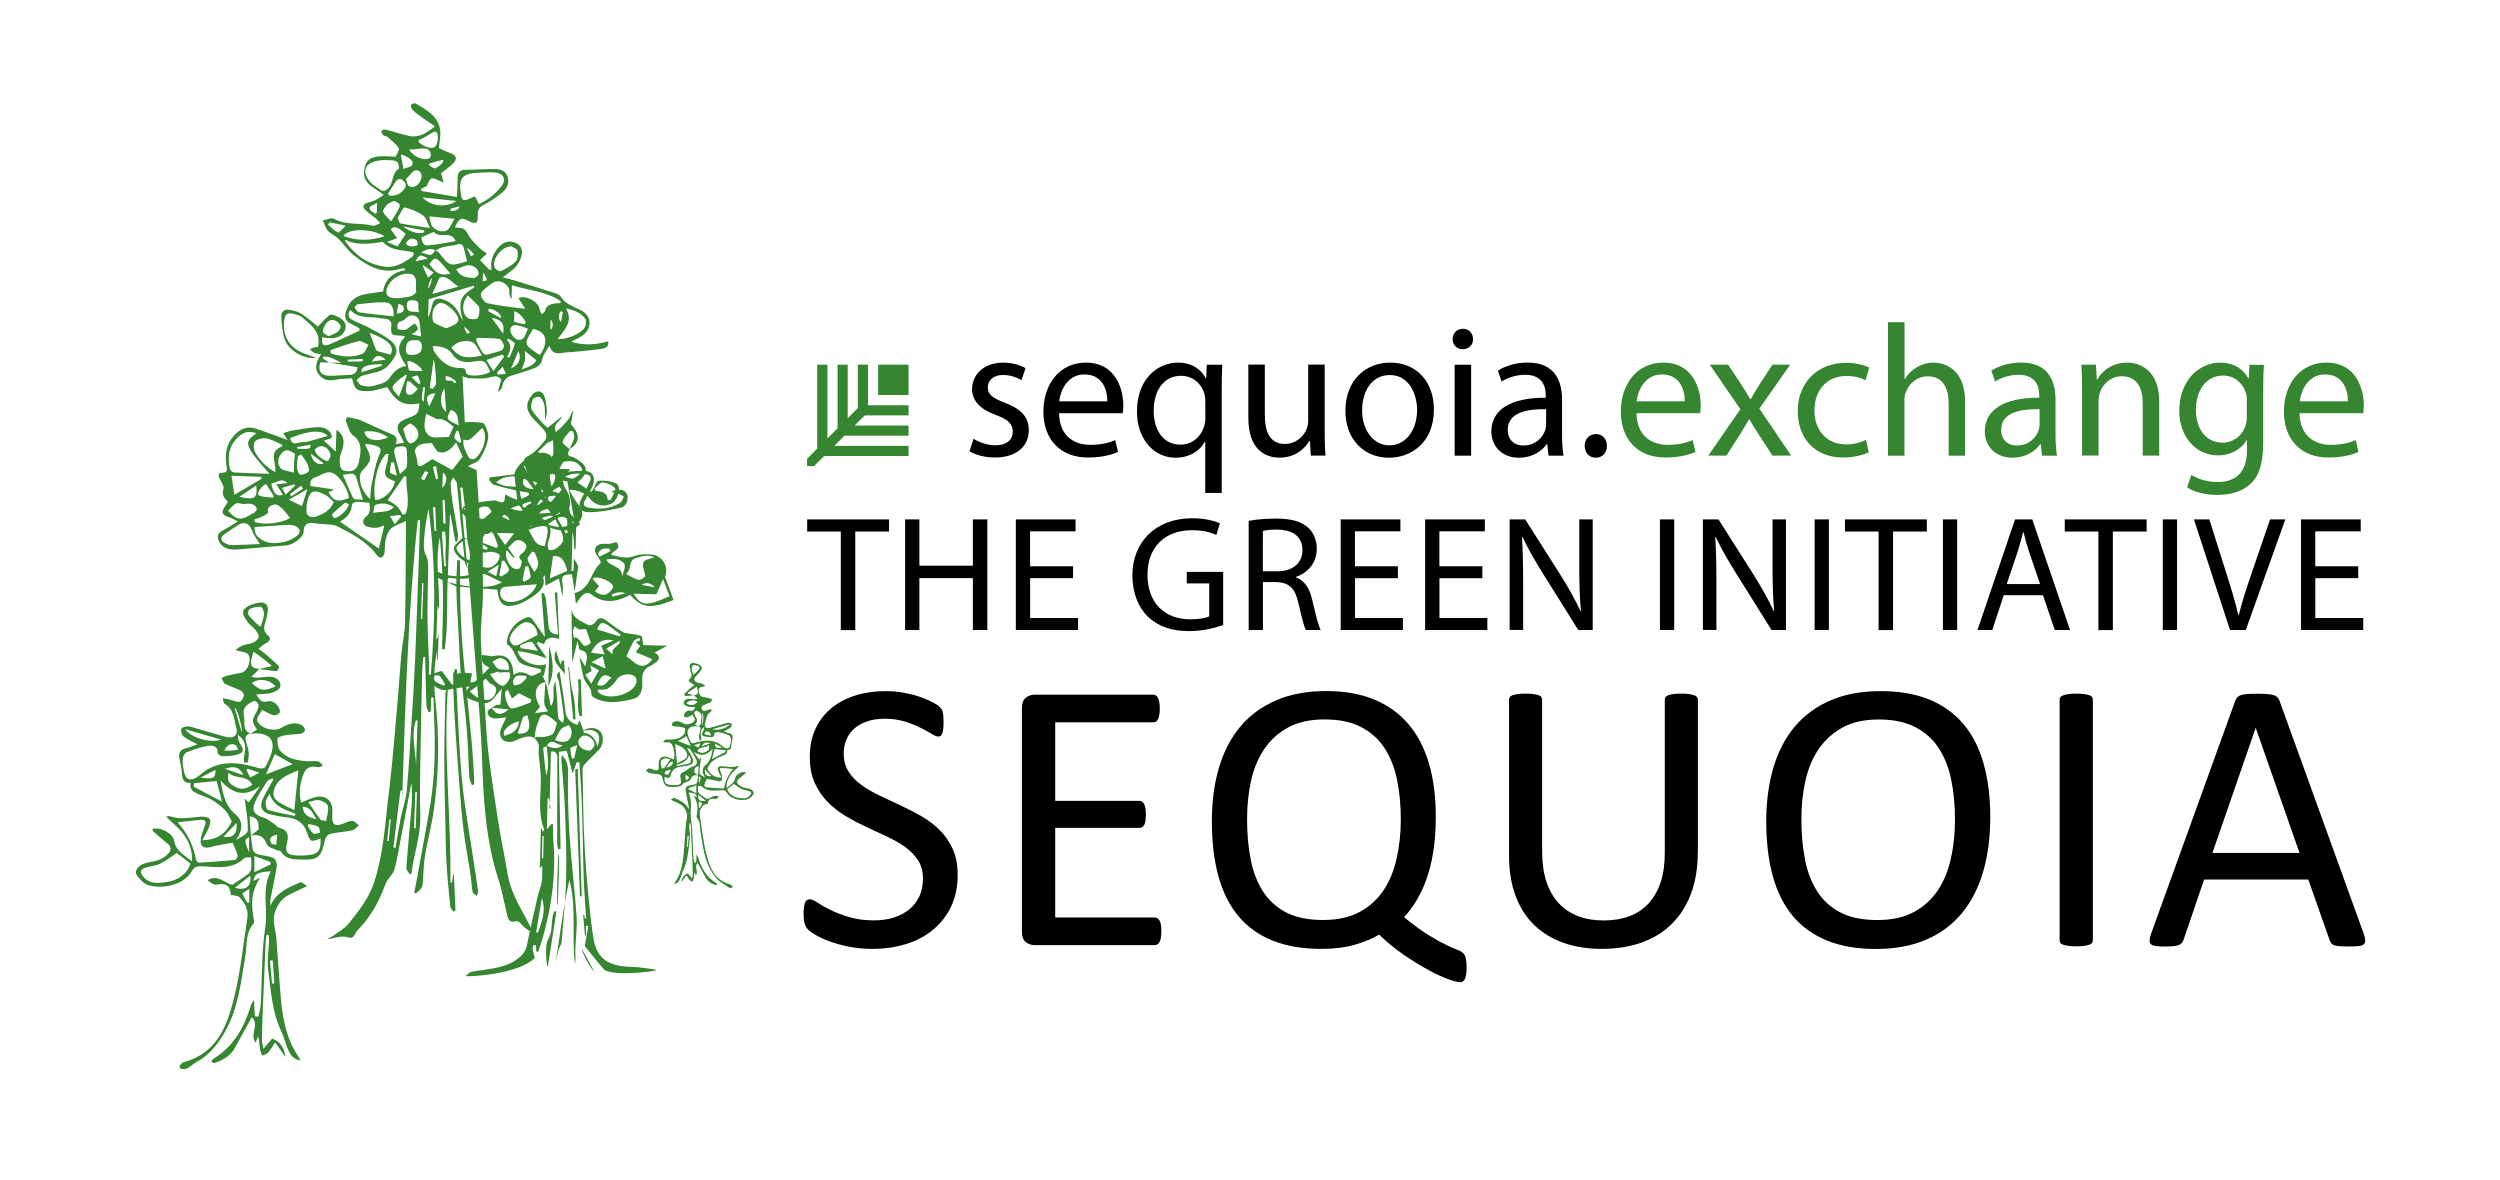 <?xml version="1.0" encoding="utf-8"?>
<!-- Generator: Adobe Illustrator 26.0.1, SVG Export Plug-In . SVG Version: 6.00 Build 0)  -->
<svg version="1.1" id="Слой_1" xmlns="http://www.w3.org/2000/svg" xmlns:xlink="http://www.w3.org/1999/xlink" x="0px" y="0px"
	 viewBox="0 0 370.09 174.69" style="enable-background:new 0 0 370.09 174.69;" xml:space="preserve">
<style type="text/css">
	.st0{fill:#358531;}
</style>
<g>
	<g>
		<g>
			<path class="st0" d="M69.18,84.02c-0.13-0.27-0.33-0.53-0.36-0.81c-0.41-3.87-0.79-7.73-1.18-11.6
				c-0.01-0.06,0.01-0.14-0.02-0.19c-0.16-0.26-0.34-0.51-0.51-0.76c-0.14,0.29-0.39,0.58-0.39,0.86c0.01,0.83,0.09,1.67,0.22,2.49
				c0.27,1.71,0.59,3.41,0.86,5.12c0.05,0.33-0.07,0.69-0.11,1.04c-0.09,0-0.19,0-0.28,0c-0.24-1.32-0.47-2.65-0.71-3.97
				c-0.03,0-0.07,0.01-0.1,0.01c-0.11,3.34-0.21,6.68-0.34,10.02c-0.13,3.3,0.06,6.62-0.43,9.89c-0.13-0.01-0.26-0.01-0.39-0.02
				c0.05-2.73,0.16-5.47,0.13-8.2c-0.03-2.78-0.19-5.57-0.46-8.35c-0.75,3.57,0.02,7.16-0.13,10.74c-0.05-0.14-0.09-0.28-0.22-0.66
				c-0.06,1.82-0.12,3.4-0.17,4.98c0.04,0.01,0.07,0.02,0.11,0.03c0.08-0.26,0.17-0.53,0.24-0.78c-0.04,1.25-0.09,2.52-0.13,3.79
				c-0.04,0-0.09,0-0.13,0c0.02-0.48,0.03-0.95,0.05-1.43c-0.55,2.6-0.54,5.2-0.24,7.84c0.6,5.33,0.46,10.68-0.29,16
				c-0.32,2.26-0.94,4.47-1.3,6.72c-0.23,1.39-0.2,2.82-0.34,4.23c-0.06,0.62-1.36,1.72-1.21,1c0.33-1.57,0.59-3.15,0.88-4.73
				c0.44-2.4,0.89-4.8,1.31-7.2c0.65-3.66,0.88-7.35,0.81-11.06c-0.04-1.93-0.12-3.85-0.19-5.78c-0.11,0-0.21,0-0.32,0.01
				c-0.02,0.69-0.05,1.39-0.07,2.08c-0.11,0.03-0.22,0.07-0.33,0.1c-0.11-0.34-0.31-0.67-0.32-1.01c-0.08-2.38-0.12-4.77-0.18-7.15
				c-0.09,0-0.18,0-0.27-0.01c-0.06,0.7-0.15,1.4-0.17,2.1c-0.11,4.54-0.21,9.08-0.28,13.62c-0.04,2.51-0.09,5.03,0,7.53
				c0.08,2.36-0.51,4.59-0.99,6.85c-0.14,0.65-0.22,1.31-0.32,1.96c-0.09,0.04-0.18,0.08-0.27,0.11c-0.17-0.33-0.51-0.67-0.49-0.98
				c0.22-3.01,0.53-6.02,0.77-9.03c0.09-1.16,0.09-2.34-0.03-3.53c-0.09,0.53-0.18,1.05-0.28,1.58c-0.44,2.33-0.88,4.67-1.34,7
				c-0.27,1.42-0.49,2.85-0.88,4.23c-0.16,0.59-0.69,1.08-1.04,1.63c-0.15,0.24-0.28,0.51-0.38,0.77c-0.88,2.43-2.12,4.64-3.93,6.5
				c-0.18,0.18-0.36,0.39-0.45,0.62c-0.22,0.57-0.63,0.72-1.15,0.53c-1-0.37-2.73,0.43-2.89,0.2c0.21-0.11,0.44-0.19,0.62-0.33
				c0.83-0.61,1.81-1.12,2.44-1.9c1.21-1.51,2.47-3.07,3.26-4.82c0.82-1.81,1.24-3.83,1.61-5.8c0.42-2.3,0.61-4.65,0.88-6.98
				c0.24-2.04,0.49-4.08,0.68-6.13c0.3-3.1,0.56-6.2,0.83-9.3c0.2-2.34,0.34-4.68,0.56-7.01c0.14-1.51,0.5-3.01,0.53-4.53
				c0.1-4.99,0.1-9.98,0.14-14.97c0-0.08-0.05-0.17-0.01-0.05c-0.75,0.36-1.58,0.59-2.19,1.1c-0.43,0.36-0.66,1.05-0.8,1.64
				c-0.16,0.64-0.09,1.34-0.19,2c-0.04,0.25-0.22,0.55-0.43,0.67c-0.13,0.07-0.52-0.11-0.64-0.28c-1.52-2.13-3.77-3.26-6-4.39
				c-0.43-0.22-1-0.2-1.51-0.25c-0.57-0.07-1.15-0.06-1.72-0.16c-1.12-0.21-1.66,0.19-1.67,1.3c0,0.65-1.33,1.78-2.41,1.96
				c-0.66,0.11-1.34,0.1-2.01,0.16c-1.3,0.11-2.6,0.24-3.9,0.34c-0.77,0.06-1.54,0.17-2.31,0.12c-0.83-0.06-1.54-0.42-1.92-1.26
				c-0.31-0.68-0.16-1.15,0.52-1.51c0.73-0.39,1.42-0.85,2.31-1.38c-0.52-0.25-0.87-0.46-1.25-0.59c-1.17-0.39-1.3-0.76-0.58-1.78
				c0.11-0.16,0.2-0.32,0.34-0.55c-0.52-0.51-0.94-1-0.65-1.88c0.13-0.4-0.32-1.01-0.56-1.5c-0.25-0.52-0.27-0.9,0.43-0.91
				c0.75-0.02,0.68-0.41,0.59-0.97c-0.28-1.69-0.08-3.27,1.16-4.6c0.87-0.93,1.9-1.37,3.13-0.97c1.6,0.52,3.17,1.13,4.74,1.69
				c-0.15-0.23-0.34-0.54-0.64-1.01c0.44-0.13,0.83-0.29,1.24-0.36c1.07-0.19,2.14-0.37,3.22-0.48c0.87-0.09,1.77-0.11,2.42,0.64
				c0.19,0.22,0.32,0.57,0.3,0.85c-0.01,0.12-0.46,0.21-0.71,0.31c-0.14,0.06-0.3,0.09-0.47,0.14c0.57,0.52,1.1,1.02,1.77,1.64
				c0.04-1.03,0.07-2.07,0.11-3.24c1.12,0.71,1.29,1.88,0.75,3.23c-0.17,0.43-0.29,0.92-0.27,1.37c0.03,0.61-0.01,1.39,0.85,1.51
				c1.17,0.17,1.76-0.25,1.99-1.37c0.28-1.42,0.6-2.82-0.88-3.93c-0.53-0.39-0.72-1.26-1-1.94c-0.08-0.19-0.02-0.55,0.12-0.69
				c0.1-0.1,0.44,0.02,0.66,0.07c0.46,0.1,0.94,0.17,1.37,0.35c1.56,0.68,3.09,1.44,4.66,2.09c0.7,0.29,0.79,0.72,0.5,1.43
				c0.45-0.07,0.79-0.12,1.26-0.2c-0.18-0.37-0.31-0.68-0.48-0.96c-0.94-1.49-0.47-2.16,1.2-2.75c1.21-0.42,1.49-0.69,1.53-2.11
				c-2.26,0.42-3.4-0.16-4.75-2.41c-0.93,0.21-1.85,0.56-2.78,0.59c-1.74,0.06-2.06-0.26-2.42-1.9c-0.82,0.07-1.66,0.07-2.46,0.22
				c-1.01,0.19-1.87,0.05-2.49-0.81c-0.73-1.01-0.29-1.94,0.36-2.97c-0.38-0.07-0.72-0.08-1.01-0.21c-0.25-0.11-0.45-0.35-0.67-0.54
				c0.24-0.09,0.48-0.2,0.73-0.27c0.18-0.05,0.37-0.04,0.48-0.04c0.53-2.24-1.05-3.28-2.38-4.45c-0.07-0.06-0.16-0.12-0.25-0.15
				c-1.84-0.71-2.34-0.57-2.4,1.24c-0.06,1.8,0.8,3.68,3.57,4.51c0.31,0.09,0.61,0.24,1.15,0.45c-1.74,0.25-4.04-1.1-4.61-2.75
				c-0.37-1.06-0.42-2.26-0.5-3.4c-0.04-0.62,0.42-1.07,1.06-0.98c0.65,0.09,1.35,0.24,1.88,0.58c0.92,0.58,1.72,1.32,2.48,1.92
				c0.58-0.6,1.11-1.26,1.77-1.73c0.22-0.16,0.81,0.09,1.17,0.27c1.04,0.52,1.38,1.19,1.07,1.97c-0.44,1.1-1.63,1.47-3.38,1.05
				c-0.11,1.16,0.16,1.45,1.15,1.04c1.49-0.62,2.94-1.34,4.4-2.02c-0.02-0.12-0.05-0.23-0.07-0.35c-0.44-0.24-0.88-0.48-1.32-0.71
				c-0.73-0.37-0.87-0.91-0.66-1.69c0.44-1.64,1.52-2.45,3.14-2.68c0.76-0.11,1.52-0.22,2.38-0.35c0.27-1.79,1.43-2.84,3.31-3.17
				c-0.04-0.08-0.08-0.15-0.12-0.23c-0.19,0.01-0.39-0.03-0.56,0.03c-2.69,0.87-4.85-0.35-6.84-1.88c-0.93-0.71-1.59-1.75-2.44-2.58
				c-0.45-0.44-1.11-0.69-1.52-1.16c-0.36-0.41-0.51-1.01-0.76-1.52c0.56-0.1,1.27-0.47,1.65-0.26c1.82,1.03,3.86,0.54,5.75,1.03
				c0.31,0.08,0.73-0.24,1.1-0.38c-0.22-0.24-0.42-0.51-0.67-0.71c-0.49-0.41-1.03-0.76-1.5-1.2c-0.46-0.43-0.44-0.85,0.22-1.08
				c0.39-0.14,0.81-0.22,1.18-0.39c0.4-0.19,0.76-0.46,1.31-0.8c-0.74-0.51-1.26-0.86-1.77-1.22c-1.05-0.75-1.38-1.66-1.06-2.88
				c0.28-1.07,0.83-1.5,2.28-1.61c0.73-0.05,1.47,0.04,2.31,0.06c0.15-0.39,0.6-1.02,0.44-1.27c-0.41-0.65-1.08-1.14-1.67-1.67
				c-0.16-0.14-0.47-0.11-0.61-0.25c-0.14-0.16-0.35-0.45-0.23-0.66c0.11-0.19,0.46-0.2,0.65-0.15c1.11,0.28,2.2,0.66,3.32,0.91
				c1.53,0.34,2.68-0.42,3.9-1.41c-0.93-0.64-1.74-1.19-2.53-1.76c-0.31-0.22-0.61-0.48-0.85-0.78c-0.13-0.17-0.23-0.54-0.13-0.67
				c0.11-0.15,0.52-0.25,0.67-0.16c1.62,0.96,3.38,1.86,3.63,4.02c0.09,0.75-0.11,1.54-0.2,2.57c0.49,0.22,1.22,0.58,1.98,0.87
				c0.58,0.22,0.74,0.79,0.18,1.36c-0.55,0.57-1.23,1.01-1.83,1.48c0.1,0.38,0.2,0.79,0.36,1.41c-0.76-0.3-1.28-0.69-1.72-0.63
				c-0.34,0.05-0.59,0.68-0.74,1.12c-0.29,0.15-0.58,0.3-0.87,0.44c0.03,0.1,0.07,0.21,0.1,0.31c1.69,0.28,3.38,0.57,5.22,0.88
				c0.03-0.99,0.09-1.85,0.09-2.71c0-0.84,0.25-1.33,1.22-1.32c1.48,0.01,2.96-0.14,4.43-0.1c0.73,0.02,1.48,0.28,1.74,1.12
				c0.31,0.99-0.07,1.8-0.83,2.39c-0.85,0.66-1.74,1.32-2.7,1.79c-0.82,0.4-0.92,0.95-0.88,1.72c0.02,0.31-0.04,0.83-0.21,0.91
				c-0.26,0.11-0.69-0.01-0.98-0.17c-1.23-0.66-1.52-0.57-2.2,0.87c0.23,0.03,0.44,0.07,0.65,0.07c0.76,0,1.04,0.47,1.39,1.1
				c0.4,0.74,1.08,1.34,1.69,1.95c0.29,0.3,0.68,0.5,1.02,0.75c-0.28,0.27-0.55,0.54-1.02,0.99c0.44,0.45,0.95,0.97,1.46,1.5
				c0.08-0.04,0.16-0.09,0.24-0.13c-0.21-1.21,0.18-2.24,0.91-3.13c0.57-0.69,1.31-1.16,2.28-0.94c0.83,0.19,1.37,0.8,1.32,1.57
				c-0.04,0.68-0.38,1.43-0.81,1.97c-0.5,0.63-1.24,1.06-2.03,1.7c0.59,0.15,1.16,0.28,1.71,0.45c2.05,0.63,4.1,1.27,6.14,1.93
				c0.27,0.09,0.59,0.24,0.72,0.46c0.66,1.1,1.82,1.45,2.87,1.97c0.85,0.42,1.44,1.09,1.4,2.03c-0.05,1.05-0.8,1.72-1.71,2.17
				c-0.32,0.16-0.66,0.29-0.97,0.54c1.82,0.55,3.61,0.46,5.44-0.1c0.16,0.87-0.47,1.07-0.99,1.14c-1.49,0.21-2.99,0.33-4.49,0.48
				c-0.26,0.03-0.52,0.01-0.77,0.04c-0.94,0.1-1.97,0.53-2.46-0.99c-0.44,0.8-0.92,1.34-1.03,1.94c-0.16,0.96-0.81,1.25-1.54,1.51
				c-0.99,0.36-1.99,0.68-3,0.97c-0.86,0.24-1.27,0.8-1.41,1.64c-0.05,0.29-0.51,0.79-0.63,0.75c0.16-0.6,0.32-1.2,0.49-1.83
				c-0.5-0.56-0.99-0.51-1.75-0.28c-0.93,0.27-1.99,0.13-3,0.11c-0.31,0-0.61-0.18-0.98-0.29c0.11,2.32,0.23,4.56,0.34,6.81
				c0.55-0.01,0.99-0.07,1.42-0.02c0.51,0.05,1.3,0.02,1.47,0.31c0.37,0.63,0.67,1.49,0.55,2.17c-0.19,1.04-0.66,2.08-1.22,2.99
				c-0.28,0.46-1.02,0.63-1.77,1.05c0.42,0.19,0.83,0.38,1.29,0.58c0.14,2.32,0.3,4.8,0.45,7.27c0.12,0.05,0.24,0.11,0.36,0.16
				c1.11-0.97,2.23-1.93,3.31-2.87c0.04-0.33,0.07-0.65,0.11-0.97c0.27,0.15,0.54,0.31,0.83,0.45c0.26,0.12,0.53,0.21,0.95,0.37
				c-0.14-1.24-0.26-2.28-0.37-3.32c-0.02-0.19-0.07-0.39-0.03-0.56c0.35-1.49,2.72-3.21,4.26-3.1c1.03,0.07,1.69,0.85,1.64,1.92
				c-0.03,0.64,0.59,1.03,1.31,0.95c1.04-0.11,2.1-0.19,3.15-0.17c1.5,0.02,1.65,1.31,1.13,2.39c-0.32,0.67-0.67,1.32-1.05,1.95
				c-0.35,0.58-0.18,0.95,0.42,1.07c1.66,0.33,3.28,0.22,4.76-0.68c0.28-0.17,0.39-0.61,0.58-0.93c-0.29-0.15-0.57-0.34-0.87-0.46
				c-0.28-0.11-0.59-0.14-1.02-0.24c0.99-0.56,1.99-0.39,2.32,0.28c0.35,0.72-0.04,1.88-0.87,2.06c-1.53,0.34-3.09,0.65-4.64,0.67
				c-1.54,0.02-1.88-0.84-1.12-2.19c0.44-0.78,0.8-1.6,1.18-2.41c0.26-0.56-0.03-0.93-0.54-0.99c-1.04-0.13-2.08-0.3-3.09,0.31
				c-0.62,0.38-0.79,0.69-0.34,1.28c0.85,1.13,1.36,2.3,0.76,3.76c-0.08,0.2,0.55,0.7,0.87,1.05c0.29,0.33,0.6,0.64,0.9,0.97
				c-0.33,0.21-0.64,0.49-0.99,0.63c-1.17,0.46-2.35,0.32-3.48-0.14c-0.94-0.38-1.79-0.19-2.68,0.16c-0.88,0.35-1.81,0.63-2.81-0.04
				c0.29-0.42,0.46-0.83,0.76-1.09c0.78-0.7,1.08-1.41,0.16-2.3c-1.72,0.3-2.56,1.77-3.61,2.99c-0.41,0.48-0.47,1.31-1.41,1.25
				c-0.12-0.01-0.37,0.5-0.38,0.77c-0.01,2.65,0.03,5.3,0.03,7.95c0,2.4-0.4,4.76-0.3,7.2c0.16,4.2,0.53,8.39,0.77,12.58
				c0.25,4.51,1.05,9,1.7,13.49c0.4,2.76,1.02,5.49,1.47,8.25c0.42,2.58,1.72,4.76,2.93,7c0.23,0.42,0.43,0.85,0.64,1.27
				c-0.08,0.09-0.16,0.19-0.25,0.28c-0.36-0.26-0.76-0.47-1.05-0.78c-0.36-0.39-0.57-0.86-1.3-0.66c-0.65,0.18-0.89-0.4-1.01-0.91
				c-0.44-1.75-0.73-3.55-1.29-5.26c-1.98-6.07-2.26-12.35-2.47-18.65c-0.12-3.5-0.45-6.99-0.71-10.48
				c-0.36-4.81-0.73-9.62-1.1-14.43c-0.07-0.93-0.19-1.85-0.29-2.77c0.13-0.55,0.37-1.1,0.35-1.64c-0.04-0.82-0.33-1.62-0.41-2.44
				c-0.17-1.78-0.26-3.57-0.41-5.36c-0.07-0.77-0.2-1.54-0.3-2.31c-0.11,0.01-0.21,0.02-0.32,0.03
				C68.44,76.19,68.81,80.11,69.18,84.02z M48.73,53.68c-0.44-0.02-0.89-0.03-1.31-0.04c-0.38,1.21,0.02,1.92,1.21,1.98
				c1.02,0.05,2.05-0.1,3.08-0.12c0.8-0.02,1.16-0.43,1.22-1.14c-1.42-0.24-2.82-0.47-4.22-0.7c0.61,0.02,1.22,0.04,1.83,0.06
				c-0.85-0.45-1.67-0.99-2.66-0.93c-0.04,0.09-0.08,0.18-0.11,0.27C48.08,53.26,48.41,53.47,48.73,53.68z M64.43,37.05
				c0.2,0.13,0.44,0.21,0.58,0.39c1.55,2,1.55,2,4.01,1.28c0.08-0.02,0.14-0.11,0.11-0.08c-0.16-0.65-0.29-1.23-0.44-1.8
				c-0.13-0.52-0.31-0.87-1-0.65c-0.66,0.21-1.39,0.22-2.07,0.38c-0.41,0.1-0.79,0.33-1.19,0.5c-0.75-0.46-1.34-0.1-2.08,0.3
				C63.84,37.9,63.84,37.9,64.43,37.05z M58.24,125.47c0.1,0.01,0.2,0.03,0.31,0.04c0.25-1.47,0.48-2.95,0.77-4.41
				c0.26-1.33,0.75-2.63,0.88-3.97c0.31-3.25,0.49-6.52,0.69-9.78c0.21-3.24,0.42-6.47,0.56-9.72c0.21-4.69,0.35-9.38,0.52-14.07
				c0.08-2.18,0.15-4.36,0.22-6.55c-0.12,0-0.23-0.01-0.35-0.01c-1.45,13.63-1.83,27.32-2.3,41c-0.01-0.32-0.02-0.64-0.03-0.97
				c-0.08,0-0.15-0.01-0.23-0.01C58.94,119.84,58.59,122.66,58.24,125.47z M51.84,45.87c-0.46,0.73-0.24,1.2,0.31,1.49
				c0.76,0.4,1.59,0.69,2.35,1.09c1.1,0.58,2.23,1.14,3.22,1.88c0.69,0.52,1.27,1.41,0.81,2.29c-0.56,1.07-1.33,2.07-2.61,2.43
				c-0.77,0.21-1.57,0.33-2.33,0.58c-0.31,0.1-0.54,0.43-0.8,0.66c0.23,0.27,0.43,0.69,0.71,0.76c0.55,0.15,1.18,0.24,1.71,0.09
				c0.84-0.23,1.94-0.45,2.37-1.06c0.64-0.91,1.21-1.69,2.56-1.91c-1-1.47-1.72-2.89-0.14-4.33c-0.3-0.09-0.41-0.15-0.53-0.15
				c-1.66-0.06-1.64-0.05-1.53-1.76c0.01-0.21-0.25-0.55-0.47-0.64c-0.35-0.14-0.76-0.09-1.14-0.17
				C54.84,46.77,53.12,47.29,51.84,45.87z M75.72,44.26c-0.09,0.01-0.37-0.64-0.32-0.96c0.15-1.14-1.5-2.17-2.54-1.38
				c-0.49,0.37-1,0.72-1.43,1.15c-0.18,0.18-0.3,0.62-0.2,0.82c0.2,0.39,0.52,0.9,0.88,0.99c1.17,0.28,2.37,0.41,3.56,0.58
				c0.64,0.09,1.28,0.15,2.09,0.24c-0.4-0.61-0.71-1.08-1.02-1.55c1.06-0.57,3.05,0.54,3.15,1.68c0.02,0.24,0.21,0.46,0.32,0.69
				c0.16-0.16,0.42-0.3,0.47-0.5c0.2-0.82,0.82-1,1.51-1.1c0.25-0.04,0.51-0.03,0.77-0.04c0.01-0.1,0.03-0.2,0.04-0.3
				c-2.17-1.48-4.79-1.58-7.21-2.36C75.76,43.06,75.74,43.66,75.72,44.26z M70.89,30.21c1.35-0.62,2.51-1.52,3.38-2.7
				c0.74-1.01,0.26-1.88-1.03-1.98c-0.89-0.07-1.8,0.02-2.7,0.06c-1.55,0.08-2.57,0.52-2.4,2.32c0.19,1.93,0.2,2.07,1.97,1.23
				c0.05-0.02,0.12,0,0.27,0.01C70.52,29.46,70.69,29.79,70.89,30.21z M51.11,35.49c-0.01,0.1-0.05,0.18-0.02,0.22
				c1.45,2.01,3.28,3.41,5.82,3.76c1.65,0.23,2.88-0.61,4.12-1.45c0.14-0.1,0.17-0.37,0.24-0.54c-0.12-0.09-0.16-0.15-0.22-0.16
				c-1.51-0.33-3.16-0.19-4.35-1.48c-0.08-0.09-0.41,0.04-0.62,0.06C54.39,36.12,52.71,36.31,51.11,35.49z M63.47,99.85
				c0.1,0,0.21,0,0.31,0c0.69-8.18,0.76-16.35-0.34-24.52c-0.27,1.34-0.52,2.67-0.62,4.02c-0.07,0.92-0.2,2,0.19,2.75
				c0.41,0.8,0.38,1.52,0.37,2.29c-0.03,2.38-0.12,4.76-0.1,7.13c0.02,2.22,0.16,4.43,0.23,6.65
				C63.54,98.73,63.49,99.29,63.47,99.85z M37.98,64.13c-1.14-0.37-1.88-0.2-2.64,0.49c-1.48,1.34-1.73,3.02-1.29,4.85
				c0.05,0.2,0.37,0.45,0.57,0.47c1.72,0.09,3.44,0.14,5.28,0.2c-0.93-1.1-1.81-1.99-2.51-3C36.37,65.65,36.51,65.11,37.98,64.13z
				 M50.33,77.22c1.94,1.34,3.85,2.67,5.75,3.99c0.22-0.95,0.49-2.05,0.81-3.43c-0.5,0.16-0.87,0.37-1.24,0.36
				c-0.53-0.01-1.14-0.04-1.55-0.31c-0.53-0.34-0.36-0.99,0.07-1.33c0.73-0.57,0.59-1.26,0.51-2.07c-0.66-0.06-1.29-0.15-1.92-0.14
				c-0.23,0-0.65,0.24-0.66,0.38C52.07,75.94,51.3,76.69,50.33,77.22z M61.39,66.76c0.18,0.69,0.37,1.14,0.39,1.61
				c0.03,0.6,0.25,0.79,0.77,0.51c0.49-0.27,0.95-0.6,1.44-0.92c0.96,0.53,1.93,1.06,2.95,1.62c0.46-0.58,0.96-1.22,1.55-1.98
				c-0.25-0.55-0.57-1.24-0.97-2.11c-0.78,1.06-1.53,1.72-2.57,1.42c-0.39-0.11-0.61-0.76-1.03-1.32
				C63.04,65.67,61.76,65.52,61.39,66.76z M54.12,25.74c0.12,0.5,0.45,0.94,0.79,1.31c0.36,0.39,0.87,0.65,1.3,0.98
				c0.51,0.4,0.84,0.27,1.29-0.18c0.81-0.83,0.45-2.26,1.57-2.9c0.03-0.02-0.03-0.18-0.03-0.27c-0.02-1.04-0.88-0.92-1.48-0.97
				C55.77,23.57,53.74,24.11,54.12,25.74z M64.09,51.2c0.05,0.29,0.03,0.59,0.16,0.79c0.91,1.41,2.05,2.5,3.87,2.48
				c0.48,0,0.83,0.05,0.85,0.64c0,0.1,0.12,0.23,0.22,0.29c0.62,0.4,2.71,0.16,3.38-0.37c-0.81-1.75-0.81-1.75-2.66-1.48
				c-1.13,0.17-2.24-0.05-2.85-1.01C66.34,51.43,65.34,51.3,64.09,51.2z M37.71,78.02c-0.1,0.6,0.13,1.18,0.65,1.61
				c1.18,0.97,2.53,0.86,3.86,0.55c0.63-0.15,1.27-0.48,1.78-0.89c0.59-0.48,0.44-1.11-0.28-1.42c-0.33-0.14-0.73-0.19-1.1-0.17
				C40.99,77.78,39.37,77.91,37.71,78.02z M51.66,73.73c-0.13-1.25-1.19-2.94-2.11-3.54c-1.04-0.68-1.82,0.06-2.68,0.41
				c-0.06,0.02-0.12,0.05-0.18,0.06c-0.64,0.17-0.8,0.63-0.74,1.29c1.12,0.16,2.2,0.32,3.27,0.47c0.05,0.05,0.1,0.1,0.15,0.15
				c-0.29,0.1-0.59,0.21-0.73,0.26C49.39,74.52,50.49,74.18,51.66,73.73z M58.9,44.16c0.66-0.1,1.34-0.13,1.98-0.32
				c0.3-0.09,0.79-0.53,0.75-0.68c-0.25-0.83,0.33-1.85-0.55-2.51c-0.09-0.07-0.24-0.08-0.37-0.1c-1.43-0.24-3.12,0.9-3.47,2.29
				c-0.2,0.8,0.2,1.14,0.89,1.27C58.37,44.15,58.9,44.13,58.9,44.16z M38.47,80.54c-0.47-0.79-0.94-1.37-1.17-2.03
				c-0.36-0.99-1.1-1.36-2-0.81c-0.68,0.42-1.34,0.88-2.01,1.33c-0.73,0.49-0.71,1.03,0.09,1.41c0.28,0.14,0.61,0.26,0.92,0.26
				C35.69,80.67,37.08,80.6,38.47,80.54z M41.81,66.07c-0.02-0.08-0.04-0.16-0.06-0.24c-0.76-0.32-1.5-0.78-2.3-0.92
				c-0.55-0.1-1.37,0.07-1.71,0.45c-0.27,0.3-0.19,1.2,0.06,1.64c0.69,1.19,1.65,2.18,2.95,2.9C40.95,68.51,39.64,66.84,41.81,66.07
				z M57.5,67.21c-0.11-0.01-0.21-0.02-0.32-0.03c-1.24,1.1-2.11,4.75-1.63,6.82c1.18,0.07,2.72-1.38,2.92-2.76
				c-1.57-0.5-1.76-0.97-1.17-2.64C57.45,68.16,57.44,67.67,57.5,67.21z M54.78,73.91c0.09-0.92,0.1-1.6,0.24-2.25
				c0.29-1.37,0.52-2.77,1.03-4.06c0.42-1.06,0.49-1.31-0.6-1.67c-0.42-0.14-0.89-0.15-1.4-0.22c0.07,0.21,0.08,0.31,0.13,0.39
				c0.92,1.75,0.84,2.15-0.56,3.59c-0.22,0.22-0.35,0.63-0.35,0.95C53.27,71.84,53.76,72.85,54.78,73.91z M49.4,74.32
				c-0.43-0.38-0.81-0.86-1.31-1.1c-0.68-0.32-1.66-0.83-2.16-0.08c-0.47,0.69-0.59,1.73-0.56,2.61c0.02,0.73,0.78,0.96,1.53,0.68
				C47.93,76.04,48.89,75.57,49.4,74.32z M65.24,44.83c-0.13,0.05-0.37,0.09-0.53,0.23c-0.79,0.67-0.77,1.62-0.61,2.48
				c0.06,0.3,0.73,0.52,1.15,0.72c0.31,0.15,0.74,0.38,0.99,0.28c0.59-0.24,1.42-0.55,1.58-1.03
				C68.12,46.68,66.26,44.86,65.24,44.83z M66.45,64.69c0.2-0.45,0.45-0.99,0.69-1.52c-0.82-0.67-1.6-1.32-2.39-1.1
				c-0.68-0.33-1.13-0.54-1.67-0.8c-0.11,0.67-0.2,1.05-0.23,1.43c-0.1,1.26,0.56,2.09,1.62,2.06
				C65.1,64.75,65.73,64.72,66.45,64.69z M82.55,50.19c1.58,0.1,4.01-1.02,4.16-2.13c0.04-0.29,0.07-0.68-0.08-0.89
				c-0.64-0.89-1.6-1.24-2.84-1.52C84.93,47.65,83.52,48.84,82.55,50.19z M58.28,46.84c0.02-1.17-0.2-2.06-1.32-2.08
				c-1.33-0.03-2.67,0.14-4,0.28c-0.18,0.02-0.5,0.44-0.46,0.5c0.17,0.28,0.41,0.66,0.67,0.7C54.84,46.48,56.53,46.64,58.28,46.84z
				 M75.72,36.47c-1.48-0.02-2.94,1.95-2.49,3.15c0.1,0.27,0.73,0.61,0.92,0.52c0.79-0.38,1.6-0.82,2.2-1.44
				c0.32-0.33,0.36-1.09,0.25-1.6C76.53,36.8,75.93,36.61,75.72,36.47z M63.66,33.75c-0.39-0.74-0.56-1.52-1.04-1.86
				c-0.8-0.57-1.77-0.96-2.73-1.18c-0.2-0.05-0.65,0.97-0.98,1.49c-0.02,0.03-0.05,0.07-0.05,0.08c0.14,0.28,0.25,0.77,0.44,0.81
				C60.63,33.34,61.98,33.5,63.66,33.75z M60.16,70.57c-0.11-0.03-0.21-0.05-0.32-0.08c-0.84,1.21-1.68,2.42-2.46,3.55
				c0.37,0.24,0.94,0.5,1.39,0.91c0.36,0.33,0.58,0.83,0.86,1.25c0.13-0.04,0.27-0.09,0.4-0.13C60.77,74.26,60.06,72.41,60.16,70.57
				z M70.21,42.54c-0.02-0.08-0.05-0.17-0.07-0.25c-2.24,0.67-4.47,1.34-6.68,2.01c-0.03,0.8-0.06,1.76-0.09,2.72
				c0.33-0.66,0.47-1.33,0.65-2c0.2-0.72,0.65-0.94,1.39-0.74c1.16,0.32,1.98,1.03,2.52,2.08c0.2,0.39,0.41,0.78,0.61,1.17
				C67.78,44.71,68.06,43.83,70.21,42.54z M79.26,71.9c0.63-0.92,1.16-1.68,1.68-2.45c0.22-0.32,0.67-0.76,0.58-0.95
				c-0.16-0.33-0.61-0.65-0.99-0.72c-1.27-0.24-2.16,0.48-2.97,1.3C78.18,70.1,78.74,71.03,79.26,71.9z M48.91,51.85
				c0.03,0.16,0.06,0.32,0.08,0.48c1.52,0.46,3.09,0.68,4.63,0.06c0.42-0.17,0.63-0.87,0.94-1.33c-0.5-0.2-1.07-0.66-1.5-0.56
				C51.65,50.84,50.29,51.38,48.91,51.85z M68.59,65.06c0.03,0.45-0.02,0.8,0.09,1.09c0.2,0.56,0.44,1.1,0.76,1.6
				c0.1,0.17,0.54,0.29,0.72,0.21c1.09-0.48,2.3-3.38,1.22-4.61C69.41,65.31,69.41,65.31,68.59,65.06z M37.62,76.93
				c0.04,0.12,0.09,0.24,0.13,0.35c1.27,0.48,4.11,0.17,5.17-0.61c-0.4-0.49-0.76-1.02-1.21-1.45c-0.29-0.27-0.78-0.63-1.06-0.54
				c-0.45,0.14-1.2,0.28-0.95,1.16c0.03,0.11-0.41,0.4-0.66,0.52C38.59,76.59,38.1,76.75,37.62,76.93z M70.61,50.01
				c-0.04,0.14-0.08,0.27-0.13,0.41c0.31,0.59,0.59,1.19,0.94,1.76c0.11,0.18,0.42,0.37,0.6,0.33c0.74-0.16,1.48-0.36,2.19-0.64
				c0.21-0.08,0.46-0.52,0.4-0.7c-0.13-0.38-0.41-0.96-0.69-1C72.83,50.02,71.71,50.05,70.61,50.01z M71.36,52.63
				c-0.55-0.78-0.93-1.87-1.54-2.03c-0.98-0.26-2.19-0.08-3,0.87C67.9,52.89,68.93,53.18,71.36,52.63z M78.92,48.69
				c-1.39,2.27-1.39,2.27,0.71,3.7c0.1,0.07,0.23,0.09,0.33,0.14C81.27,50.51,80.91,49.15,78.92,48.69z M35.83,74.62
				c0-0.02,0-0.04,0-0.06c-0.32-0.01-0.72-0.15-0.94-0.01c-0.43,0.27-0.75,0.69-1.12,1.05c0.26,0.26,0.5,0.56,0.78,0.78
				c1.16,0.91,2.09,0,3.05-0.45c0.21-0.1,0.48-0.55,0.41-0.69c-0.13-0.28-0.45-0.57-0.75-0.64C36.8,74.51,36.3,74.61,35.83,74.62z
				 M34.7,73.25c1.5-0.89,2.77-1.64,4.05-2.39c-0.05-0.09-0.09-0.19-0.14-0.28c-1.4-0.05-2.81-0.1-4.35-0.15
				C34.42,71.47,34.55,72.3,34.7,73.25z M62.39,35.13c0.1,0.91,0.41,1.42,1.37,1.13c0.21-0.06,0.45-0.01,0.67-0.04
				c0.98-0.16,1.96-0.34,3.03-0.52c-0.69-1.66-2.29-0.33-3.14-1.29C64.17,34.23,63.09,34.86,62.39,35.13z M50.83,34.93
				c2.05,0.77,3.98,0.72,6.1,0.05C55.04,33.81,51.57,33.76,50.83,34.93z M43.66,67.16c-0.62-0.3-1.16-0.88-1.88-0.16
				c-0.71,0.71-0.76,1.61-0.27,2.27c0.32,0.43,1.21,0.45,1.98,0.69c0.02-0.71,0.03-1.12,0.05-1.53
				C43.57,68.02,43.62,67.61,43.66,67.16z M69.24,43.73c-0.15,0.25-0.22,0.37-0.29,0.48c-0.57,0.79-0.52,2.26,0.24,2.83
				c0.33,0.25,0.95,0.24,1.41,0.15c0.33-0.06,0.51-1.62,0.25-1.89C70.39,44.82,69.89,44.37,69.24,43.73z M48.52,64.53
				c-1.15-1.25-3.92-0.38-5.58,0.34c0.17,0.62,0.47,0.92,1.19,0.69c0.45-0.14,0.97-0.08,1.43-0.19
				C46.51,65.13,47.45,64.84,48.52,64.53z M50.76,70.3c0.5,1.16,0.97,2.26,1.46,3.33c0.06,0.14,0.27,0.27,0.43,0.29
				c0.43,0.05,0.86,0.04,1.07,0.05c-0.36-1.2-0.68-2.34-1.05-3.46c-0.06-0.18-0.35-0.39-0.52-0.39
				C51.65,70.13,51.15,70.24,50.76,70.3z M63.56,32.04c0.14,0.53,0.16,1.1,0.44,1.48c0.25,0.34,0.75,0.62,1.19,0.7
				c1.46,0.27,1.51-1.1,2.12-1.83C66.04,32.27,64.84,32.16,63.56,32.04z M59.21,70.2c0.48-0.5,0.93-0.76,1-1.09
				c0.13-0.66,0.06-1.36,0.03-2.04c-0.02-0.47,0.02-1.04-0.71-1c-0.57,0.03-1.3,0.01-1.16,0.87C58.54,67.92,58.86,68.88,59.21,70.2z
				 M62.35,49.82c-0.1-0.87-0.15-1.57-0.27-2.25c-0.14-0.84-1.16-1.17-1.82-0.61c-0.24,0.2-0.48,0.5-0.75,0.55
				c-0.75,0.12-0.73,0.68-0.66,1.15c0.02,0.12,0.73,0.22,1.11,0.17c0.28-0.04,0.53-0.32,0.78-0.5c0.22-0.15,0.43-0.31,0.63-0.45
				c0.91,0.78,0.37,1.18-0.46,1.59C61.46,49.59,61.81,49.68,62.35,49.82z M54.73,49.27c0.35,0.96,0.62,1.73,0.92,2.48
				c0.05,0.12,0.22,0.23,0.35,0.27c0.59,0.17,1.2,0.32,1.82,0.48C58.47,51.35,57.55,50.3,54.73,49.27z M63.99,43.53
				c1.39-0.4,2.63-0.75,3.88-1.11c-1.02-0.57-1.7-1.79-2.82-1.3C64.7,41.92,64.41,42.57,63.99,43.53z M59.68,63.46
				c0.2,0.65,0.3,1.12,0.49,1.56c0.11,0.25,0.37,0.62,0.56,0.61c0.29-0.01,0.67-0.22,0.86-0.46c0.57-0.73,0.4-1.44-0.24-2.05
				c-0.2-0.19-0.56-0.47-0.71-0.41C60.27,62.89,59.97,63.22,59.68,63.46z M82.9,76.01c-0.01-0.13-0.03-0.26-0.04-0.39
				c-0.37-0.14-0.75-0.44-1.09-0.4c-0.72,0.09-1.44,0.3-2.1,0.6c-0.24,0.11-0.45,0.63-0.41,0.94c0.03,0.2,0.59,0.54,0.79,0.47
				C81.02,76.88,81.95,76.42,82.9,76.01z M48.63,49.78c0.49-0.23,0.97-0.36,1.33-0.64c0.25-0.2,0.53-0.66,0.46-0.89
				c-0.11-0.33-0.49-0.69-0.83-0.81c-0.73-0.26-1.21,0.2-1.53,0.81c-0.14,0.28-0.34,0.66-0.24,0.9
				C47.92,49.41,48.32,49.56,48.63,49.78z M57.9,32.77c0.39-0.62,0.65-1.01,0.88-1.42c0.61-1.1,0.6-1.13-0.47-1.61
				c-0.38,0.2-0.76,0.3-1,0.55c-0.28,0.3-0.69,0.82-0.59,1.06C56.92,31.85,57.42,32.23,57.9,32.77z M67.55,39.84
				c0.56,1.22,1.59,1.2,2.52,1.32c0.24,0.03,0.67-0.3,0.76-0.55c0.08-0.23-0.09-0.67-0.3-0.87C69.53,38.81,68.57,39.49,67.55,39.84z
				 M61.53,50.36c-1.04-0.06-1.37,0.28-1.44,1.25c-0.04,0.59,0.14,0.94,0.78,0.93c0.71-0.01,1.46-0.14,1.56-0.94
				C62.52,51,62.35,50.26,61.53,50.36z M78.16,48.66c-1.81-0.71-2.32-0.7-2.6,0c-0.17,0.42,0.5,1.57,1.14,1.63
				C77.77,50.4,77.76,49.37,78.16,48.66z M76.15,46.07c-0.02,0.65-0.04,1.09-0.05,1.58c0.43,0.11,0.83,0.2,1.24,0.3
				C78.54,48.27,77.09,46.3,76.15,46.07z M66.68,40.5c-0.55-0.63-0.97-1.14-1.42-1.63c-0.76-0.82-0.98-0.78-1.69,0.22
				C64.24,40.03,64.88,41.01,66.68,40.5z M44.58,67.29c-0.16,0.08-0.32,0.15-0.48,0.23c-0.05,0.56-0.18,1.12-0.14,1.66
				c0.03,0.39,0.27,1.06,0.48,1.08c0.4,0.05,0.98-0.16,1.23-0.47c0.17-0.21-0.02-0.81-0.19-1.17
				C45.26,68.15,44.89,67.73,44.58,67.29z M57.86,33.97c0.33,0.46,0.6,0.84,0.92,1.28c-0.55,0.21-0.91,0.35-1.49,0.57
				c0.7,0.29,1.18,0.49,1.57,0.66c0.44-0.68,0.82-1.27,1.2-1.87C58.83,33.54,58.27,33.4,57.86,33.97z M48.94,67.52
				c-0.11-0.91-0.61-1.38-1.36-1.48c-0.31-0.04-0.7,0.25-0.97,0.48c-0.07,0.06,0.14,0.53,0.31,0.74c0.22,0.27,0.51,0.48,0.81,0.67
				c0.24,0.15,0.61,0.38,0.79,0.3C48.73,68.12,48.82,67.73,48.94,67.52z M84.96,77.31c-0.72-0.32-1.34-0.84-1.89-0.79
				c-0.64,0.07-1.23,0.65-2.05,1.13C82.49,78.07,83.66,78.31,84.96,77.31z M67.54,29.75c-1.58-0.17-3.16-0.34-4.99-0.53
				C63.78,30.57,66.05,30.81,67.54,29.75z M83.34,75.38c0.86-1.19,0.57-2.32-0.86-3.64c-0.24,0.32-0.49,0.63-0.75,0.97
				c1.42,0.33,1.55,0.7,0.71,2.05C82.75,74.97,83.05,75.18,83.34,75.38z M60.24,55.54c-0.06-0.02-0.11-0.05-0.17-0.07
				c-0.41,0.3-0.85,0.57-1.22,0.92c-0.32,0.3-0.82,0.78-0.74,1.04c0.14,0.49,0.64,0.88,0.96,1.28
				C59.52,57.51,59.88,56.53,60.24,55.54z M57.44,64.73c-1.09-0.74-2.23-1.02-3.51-0.84C54.12,65.15,55.8,65.54,57.44,64.73z
				 M61.81,106.65c-0.08,0-0.17,0-0.25,0c-0.73,2.31-0.02,4.6,0.03,6.66C61.65,111.25,61.73,108.95,61.81,106.65z M60.55,54.86
				c0.75,0.03,1.33,0.05,1.97,0.07c-0.04-0.55-1.5-1.56-2.18-1.5c-0.01,0.17-0.03,0.3-0.01,0.42C60.4,54.21,60.49,54.58,60.55,54.86
				z M39.39,71.66c-0.7,0.22-1.46,1.47-1.08,1.66c0.62,0.31,1.42,0.26,2.15,0.36c0.02-0.1,0.03-0.19,0.05-0.29
				C40.13,72.81,39.76,72.23,39.39,71.66z M55.25,75.93c1.2-0.27,2.24,0.03,3.04-0.85c-0.93-0.63-1.84-0.67-2.73-0.33
				C55.38,74.81,55.39,75.37,55.25,75.93z M51.63,74.65c-0.15-0.06-0.47-0.28-0.56-0.21c-0.67,0.53-1.31,1.1-1.92,1.69
				c-0.04,0.04,0.15,0.5,0.29,0.54C50,76.81,51.58,75.43,51.63,74.65z M64.18,19.54c-0.61,0.3-1.22,0.81-2.05,1.12
				c-0.84,0.32,1.33,1.51,2.13,1.17C64.95,21.54,65.11,19.08,64.18,19.54z M44.71,74.92c0.26-0.84,0.52-1.66,0.79-2.52
				c-0.98,0.56-1.88,1.08-2.74,1.58C43.37,74.28,44.05,74.6,44.71,74.92z M80.11,72.7c0.11,0.07,0.22,0.14,0.34,0.21
				c0.92-0.43,1.55-1.13,1.75-2.17c0.03-0.18-0.04-0.48-0.17-0.55c-0.14-0.08-0.52-0.04-0.58,0.07
				C80.97,71.05,80.55,71.88,80.11,72.7z M73.04,54.93c0.63-0.86,1.12-1.5,1.6-2.15c-0.09-0.09-0.17-0.19-0.26-0.28
				c-0.76,0.25-1.52,0.5-2.39,0.79C72.34,53.84,72.63,54.28,73.04,54.93z M60.07,27.44c0.07-0.37-0.39-0.67-0.67-0.91
				c-0.11-0.09-0.57,0.02-0.68,0.17c-0.46,0.63-0.85,1.31-1.27,1.97c0.07,0.09,0.1,0.26,0.22,0.28
				C58.55,29.12,59.87,28.48,60.07,27.44z M77.23,54.67c1.03-0.35,1.8-0.58,2.17-1.35c-0.64-0.51-1.14-0.92-1.72-1.38
				c0.02,0.51,0.1,0.93,0.04,1.32C77.67,53.64,77.46,54.02,77.23,54.67z M64.2,53.21c-0.19,1.4-0.38,2.8-0.58,4.2
				c0.15,0.06,0.29,0.11,0.44,0.17c0.17-0.28,0.49-0.55,0.49-0.83C64.58,55.59,64.3,53.23,64.2,53.21z M63.69,22.54
				c-0.41-1.05-2.03-0.28-3.12-0.43C61.42,23.72,64.33,24.18,63.69,22.54z M62.08,46.23c-0.42-0.71,0.31-1.65-0.81-1.77
				c-0.44-0.04-1.06-0.07-1.05,0.76C60.26,46.49,61.19,46.01,62.08,46.23z M60.07,26.52c0.21,0.39,0.21,0.96,0.59,1.09
				c1.39,0.48,2.45-1.97,1.16-2.38C61.13,25.02,60.68,26.07,60.07,26.52z M40.16,71.55c0.27,1.48,0.82,2.05,1.73,1.68
				c-0.32-0.5-0.64-0.98-1-1.54c0.6-0.06,1.09-0.11,1.68-0.17C41.59,70.58,40.93,71.57,40.16,71.55z M37.94,71.86
				c-0.85,0.57-1.6,1.08-2.5,1.68C37.75,74.06,38.13,73.79,37.94,71.86z M76.59,77.91c0.05,0.11,0.1,0.22,0.15,0.33
				c0.7-0.12,1.39-0.25,2.12-0.38c-0.21-0.62-0.35-1.03-0.57-1.67C77.66,76.83,77.12,77.37,76.59,77.91z M60.63,56.46
				c-0.13,0-0.26,0-0.39-0.01c-0.02,0.64-0.31,1.61-0.01,1.85c0.59,0.47,1.15-0.18,1.63-0.73C61.42,57.17,61.02,56.82,60.63,56.46z
				 M66.73,60.69c-0.74,1.38-0.74,1.38,1.19,2.28C67.72,62.09,67.96,61.07,66.73,60.69z M72.35,45.7c-0.02,0.12-0.05,0.25-0.07,0.37
				c0.61,0.33,1.21,0.66,1.84,1.01C74.41,46.61,73.15,45.68,72.35,45.7z M65.79,57.49c-0.78,1.19-0.66,2.82,0.27,3.46
				C65.98,59.8,65.89,58.64,65.79,57.49z M76.84,72.21c0.19,0.74,0.18,1.55,0.48,1.69c0.57,0.27,1.28,0.06,1.71-0.64
				C78.36,72.93,77.76,72.65,76.84,72.21z M65.75,83.81c0.1-0.01,0.2-0.01,0.3-0.02c-0.31-1.68,0.14-3.4-0.17-5.09
				c-0.16,0.01-0.31,0.02-0.47,0.03C65.52,80.43,65.63,82.12,65.75,83.81z M48.79,32.91c-0.08,0.12-0.15,0.24-0.23,0.36
				c0.49,0.4,0.93,0.89,1.49,1.15c0.16,0.07,0.63-0.54,1.14-1.01C50.19,33.2,49.49,33.05,48.79,32.91z M61.72,117.27
				c-0.08,0-0.16,0-0.24-0.01c-0.06,1.78-0.12,3.57-0.18,5.35c0.08,0,0.16,0,0.24,0.01C61.6,120.84,61.66,119.05,61.72,117.27z
				 M59.34,22.87c0.13,0.69,0.25,1.38,0.39,2.15c0.41-0.25,1.28-0.19,1.36-0.83C61.17,23.46,59.45,22.84,59.34,22.87z M56.56,54.13
				c-0.02-0.08-0.05-0.16-0.07-0.23c-2.27,0.05-3.01,0.34-2.99,1.22C54.53,54.79,55.55,54.46,56.56,54.13z M63.46,24.3
				c0.18,0.37,0.86,0.7,1.03,0.6c0.46-0.27,1.11-0.64,1.14-1.2C65.63,23.59,63.41,24.21,63.46,24.3z M60.06,36.05
				c0.55,0.6,1.16,0.46,1.74,0.25c0.05-0.02,0.02-0.6-0.13-0.72C61.04,35.1,60.5,35.28,60.06,36.05z M72.78,47.05
				c0.62,0.86,1.1,1.52,1.71,2.35C74.7,47.87,74.31,47.34,72.78,47.05z M67.19,56.73c0.12-0.05,0.24-0.1,0.36-0.15
				c-0.06-0.39-1.5-1.07-1.55-0.86C65.7,56.89,67.11,55.9,67.19,56.73z M62.81,34.36c-0.01-0.08-0.01-0.17-0.02-0.25
				c-1.03-0.19-2.05-0.38-3.08-0.58C59.7,33.63,61.63,34.96,62.81,34.36z M75.66,54.52c1.18-0.48,1.57-1.45,1.09-2.57
				C76.34,52.91,76,53.71,75.66,54.52z M75.03,52.86c0.13,0.03,0.26,0.06,0.38,0.09c0.28-0.7,0.63-1.38,0.8-2.11
				c0.04-0.15-0.6-0.46-0.92-0.7c-0.09,0.05-0.18,0.11-0.27,0.16C75.9,51.16,75.53,52.01,75.03,52.86z M58.75,70.41
				c-0.19-0.86-0.31-1.42-0.43-1.97c-0.14,0-0.27,0.01-0.41,0.01c-0.07,0.5-0.19,1-0.18,1.5C57.74,70.07,58.2,70.17,58.75,70.41z
				 M62.68,86.34c-0.06-0.01-0.13-0.01-0.19-0.02c-0.06,1.77-0.12,3.53-0.18,5.3c0.06,0,0.13,0,0.19,0
				C62.56,89.86,62.62,88.1,62.68,86.34z M58.71,46.42c1.03-0.06,1.23-0.51,0.98-1.09c-0.08-0.19-0.46-0.24-0.7-0.36
				C58.9,45.45,58.8,45.93,58.71,46.42z M42.29,73.23c0.57-0.55,1-0.97,1.43-1.39c-0.06-0.05-0.12-0.1-0.18-0.15
				c-0.57,0.17-1.14,0.34-1.8,0.54C41.92,72.54,42.06,72.8,42.29,73.23z M64.46,58.23c-1.29,0.05-1.53,0.63-0.93,1.96
				C63.86,59.5,64.12,58.94,64.46,58.23z M79.01,72.43c-0.45-0.62-0.88-1.21-1.35-1.84C77.08,71.67,77.62,72.34,79.01,72.43z
				 M46.02,67.15c0.13,1.18,1.17,1.85,1.89,1.44C47.32,68.15,46.76,67.72,46.02,67.15z M65.83,74.02c-0.11,0.01-0.21,0.01-0.32,0.02
				c0.04,1.15,0.08,2.3,0.12,3.45c0.11-0.01,0.22-0.01,0.34-0.02C65.92,76.31,65.88,75.16,65.83,74.02z M66.8,30.85
				c-0.06,0.1-0.13,0.2-0.19,0.3c0.43,0.25,1.36-0.07,1.41-0.58C67.45,30.7,67.12,30.78,66.8,30.85z M58.43,77.6
				c0.36-0.42,0.66-0.76,0.95-1.11c-0.05-0.09-0.11-0.17-0.16-0.26c-0.48,0.06-0.97,0.11-1.48,0.17C58,76.86,58.16,77.14,58.43,77.6
				z M62.61,39.23c-0.07,0.09,0.39,1.23,0.79,1.87c0.27-0.25,0.46-0.44,0.8-0.75C63.57,39.9,63.09,39.56,62.61,39.23z M65.48,72.27
				c0.8-0.94,0.75-1.85,0.08-2.32C65.54,70.72,65.51,71.49,65.48,72.27z M83.05,47.65c0.11-0.56,0.19-0.99,0.27-1.42
				c-0.08-0.06-0.16-0.12-0.24-0.18C82.68,46.28,82.58,47.34,83.05,47.65z M81.08,74.7c-0.47-0.35-0.73-0.54-1.07-0.79
				c-0.3,0.49-0.56,0.92-0.82,1.35c0.06,0.05,0.12,0.11,0.18,0.16C79.88,75.21,80.38,75,81.08,74.7z M55.83,30
				c-0.5,0.36-1.08,0.43-1.12,0.81c-0.03,0.4,0.56,0.58,0.84,0.86c0.07-0.05,0.15-0.09,0.22-0.14C55.8,31.12,55.81,30.7,55.83,30z
				 M67.88,63.81c-0.09-0.02-0.19-0.04-0.28-0.06c-0.12,0.35-0.4,0.74-0.32,1.05c0.07,0.3,0.5,0.52,0.77,0.77
				c0.08-0.06,0.16-0.11,0.24-0.17C68.15,64.88,68.02,64.35,67.88,63.81z M64.43,75.06c-0.11,0.01-0.23,0.01-0.34,0.02
				c0.08,1.17,0.16,2.35,0.24,3.52c0.08,0,0.17-0.01,0.25-0.01C64.53,77.42,64.48,76.24,64.43,75.06z M57.1,53.24
				c-0.95-0.83-1.49-0.74-2.04,0.28C55.72,53.43,56.32,53.35,57.1,53.24z M44.86,72.33c-0.09-0.14-0.19-0.28-0.28-0.43
				c-0.56,0.42-1.11,0.83-1.67,1.25c0.07,0.11,0.15,0.21,0.22,0.32C43.71,73.1,44.29,72.71,44.86,72.33z M77.42,74.62
				c-0.04,0.11-0.07,0.23-0.11,0.34c0.29,0.16,0.58,0.31,0.88,0.47c0.17-0.35,0.33-0.69,0.5-1.04c-0.08-0.05-0.16-0.1-0.23-0.16
				C78.11,74.36,77.77,74.49,77.42,74.62z M81.46,48.79c0.41-0.09,0.54-1.06,0.05-1.49C81.49,47.94,81.47,48.3,81.46,48.79z
				 M43.97,66.18c0.02,0.08,0.03,0.16,0.05,0.25c1.91,0.06,1.91,0.06,1.95-0.59C45.29,65.95,44.63,66.07,43.97,66.18z M61.51,38.68
				c0.62-0.14,1.12-0.25,1.83-0.41C62.16,37.62,62.07,37.64,61.51,38.68z M64.56,69.01c-0.16,0.04-0.31,0.08-0.47,0.12
				c0.15,0.61,0.3,1.21,0.45,1.82c0.1-0.02,0.21-0.04,0.31-0.06C64.76,70.27,64.66,69.64,64.56,69.01z M61.97,56.85
				c0.09-0.04,0.18-0.08,0.27-0.13c-0.12-0.38-0.2-0.78-0.39-1.12c-0.04-0.07-0.51,0.11-0.94,0.22
				C61.36,56.26,61.67,56.56,61.97,56.85z M62.92,57.33c-0.09,0-0.17,0-0.26-0.01c-0.29,1.78-0.29,1.78,0.06,2.17
				C62.79,58.75,62.86,58.04,62.92,57.33z M71.5,40.41c-0.01,0.41-0.03,0.83-0.04,1.24c0.21-0.05,0.59-0.11,0.59-0.15
				C72.05,41.12,71.64,40.4,71.5,40.41z M62.32,70.87c0.16,0.08,0.31,0.16,0.47,0.24c0.21-0.39,0.42-0.79,0.63-1.18
				c-0.17-0.06-0.48-0.21-0.5-0.18C62.69,70.1,62.51,70.49,62.32,70.87z M63.44,42.67c0.28-0.4,0.59-1.41,0.45-1.5
				C63.59,41.57,63.29,42.57,63.44,42.67z M80.57,73.57c0.49,0.39,0.72,0.58,1.03,0.83c0.26-0.3,0.48-0.55,0.7-0.8
				c-0.04-0.08-0.09-0.16-0.13-0.24C81.72,73.41,81.28,73.47,80.57,73.57z M53.69,53.49c0-0.12-0.01-0.24-0.01-0.35
				c-0.73,0.03-1.46,0.07-2.19,0.1c0,0.1,0,0.2,0.01,0.3C52.23,53.51,52.96,53.5,53.69,53.49z M69.14,49.4
				c0.14-0.05,0.28-0.1,0.42-0.15c-0.14-0.4-0.89-0.91-0.87-0.84C68.79,48.75,68.98,49.07,69.14,49.4z M69.14,36.77
				c0.18,0.38,0.35,0.77,0.56,1.13c0.01,0.02,0.3-0.12,0.46-0.18C69.98,37.34,69.3,36.7,69.14,36.77z M57.85,121.29
				c-0.07,0-0.14,0-0.2,0c-0.11,1.07-0.23,2.13-0.34,3.2c0.08,0.01,0.15,0.02,0.23,0.02C57.64,123.44,57.75,122.37,57.85,121.29z
				 M73.58,55.16c0.04,0.1,0.08,0.2,0.13,0.3c0.36-0.04,0.71-0.08,1.19-0.13c-0.2-0.42-0.32-0.69-0.49-1.04
				C74.08,54.64,73.83,54.9,73.58,55.16z"/>
			<path class="st0" d="M68.09,82.96c0.02,2.42,0,4.84,0.08,7.26c0.08,2.4,0.23,4.79,0.44,7.18c0.37,4.13,0.82,8.26,1.21,12.39
				c0.17,1.83,0.26,3.66,0.38,5.49c0.02,0.28-0.02,0.57-0.02,0.85c-0.11,0.03-0.21,0.06-0.32,0.09c-0.14-0.38-0.37-0.76-0.39-1.15
				c-0.14-2.38-0.17-4.76-0.37-7.13c-0.23-2.82-0.64-5.62-0.9-8.43c-0.17-1.88-0.21-3.77-0.31-5.66c-0.12-2.2-0.28-4.41-0.33-6.61
				c-0.04-1.44,0.08-2.88,0.13-4.32C67.83,82.93,67.96,82.95,68.09,82.96z"/>
			<path class="st0" d="M67.68,99.13c-0.03,0.99-0.14,1.99-0.09,2.97c0.23,4.5,0.38,9.01,0.81,13.49c0.37,3.87,1.09,7.7,1.66,11.55
				c0.24,1.59,0.5,3.18,0.72,4.77c0.03,0.23-0.13,0.48-0.21,0.72c-0.21-0.2-0.57-0.37-0.61-0.6c-0.16-0.85-0.18-1.72-0.31-2.58
				c-0.35-2.35-0.82-4.69-1.09-7.05c-0.35-3.1-0.56-6.21-0.79-9.31c-0.21-2.76-0.39-5.52-0.55-8.28c-0.09-1.63-0.12-3.27-0.14-4.9
				c0-0.29,0.19-0.59,0.29-0.88C67.48,99.06,67.58,99.1,67.68,99.13z"/>
			<path class="st0" d="M67.15,134.97c-0.17-0.25-0.46-0.48-0.49-0.74c-0.22-2.14-0.43-4.27-0.56-6.42
				c-0.11-1.95-0.13-3.91-0.17-5.87c-0.06-3.21-0.16-6.43-0.16-9.64c0-3.18,0.1-6.36,0.17-9.54c0.01-0.3,0.11-0.59,0.36-0.88
				c-0.7,9.61,0.52,19.17,0.37,28.75c0.08,0,0.16,0.01,0.25,0.01c0.06-0.39,0.12-0.78,0.18-1.17c0.03,0,0.07,0,0.1,0
				c0.08,1.76,0.16,3.52,0.23,5.28C67.34,134.83,67.24,134.9,67.15,134.97z"/>
		</g>
		<path class="st0" d="M103.43,113.42c-0.7,0.1-0.64,0.56-0.64,0.94c0.21,0.16,0.38,0.3,0.55,0.43c-0.55-0.11-0.92,0.03-1.13,0.62
			c-0.07,0.2-0.45,0.29-0.69,0.41c-0.1,0.05-0.27,0.03-0.31,0.09c-0.31,0.55-0.87,0.56-1.38,0.59c-1.31,0.05-1.51-0.14-1.79-1.43
			c-0.03-0.16-0.22-0.37-0.37-0.4c-0.52-0.12-1.06-0.14-1.58-0.25c-0.17-0.04-0.31-0.23-0.47-0.36c0.15-0.11,0.3-0.3,0.46-0.31
			c0.21-0.01,0.43,0.11,0.64,0.19c0.59,0.24,0.84,0.08,0.8-0.53c-0.01-0.1,0-0.21-0.01-0.32c-0.03-0.84,0.51-1.26,1.32-1.01
			c0.31,0.09,0.61,0.24,0.9,0.36c0.2-0.66,0.1-1.29-0.12-1.93c-0.19-0.57-0.54-0.71-1.08-0.59c-0.11,0.02-0.24-0.08-0.36-0.12
			c0.12-0.11,0.22-0.27,0.35-0.3c0.24-0.05,0.49,0.01,0.73-0.01c0.72-0.05,1.46-0.15,1.96-0.73c0.18-0.21,0.22-0.6,0.22-0.9
			c0-0.09-0.39-0.2-0.61-0.24c-0.36-0.06-0.73-0.05-1.09-0.11c-0.11-0.02-0.28-0.18-0.27-0.26c0.01-0.13,0.12-0.29,0.24-0.35
			c0.55-0.3,1.05-0.03,1.52,0.22c0.39,0.21,1.13,0.08,1.48-0.28c0.42-0.43-0.06-0.67-0.17-1.04c-0.17,0.09-0.3,0.18-0.44,0.24
			c-0.16,0.07-0.33,0.16-0.49,0.16c-0.12,0-0.34-0.14-0.35-0.23c-0.04-0.4,0.47-0.88,0.87-0.77c0.44,0.13,0.59-0.12,0.83-0.49
			c-0.42-0.04-0.79-0.03-1.13-0.12c-0.23-0.07-0.58-0.26-0.6-0.44c-0.06-0.39,0.26-0.65,0.64-0.7c0.32-0.04,0.65,0.05,0.98,0.07
			c0.15,0.01,0.3-0.04,0.45-0.06c-0.12-0.12-0.24-0.23-0.36-0.35c-0.07-0.07-0.14-0.14-0.2-0.21c0.65-0.09,0.71-0.24,0.42-1.24
			c-0.48,0.31-0.93,0.61-1.38,0.9c0.02,0.04,0.05,0.09,0.07,0.13c0.3,0.07,0.6,0.14,0.9,0.21c-0.42,0.06-0.85,0.12-1.28,0.15
			c-0.04,0-0.18-0.31-0.14-0.35c0.31-0.32,0.65-0.61,0.99-0.9c0.15-0.13,0.31-0.23,0.47-0.34c-0.15-0.12-0.29-0.28-0.46-0.36
			c-0.28-0.13-0.51-0.36-0.24-0.58c0.47-0.38,0.28-0.75,0.15-1.16c-0.05-0.18-0.08-0.38-0.11-0.57c-0.08-0.45,0.18-0.7,0.58-0.64
			c0.37,0.05,0.79,0.19,1.06,0.43c0.32,0.29,0,0.66-0.18,0.94c-0.14,0.21-0.38,0.36-0.54,0.56c-0.12,0.15-0.27,0.36-0.26,0.53
			c0.01,0.15,0.22,0.33,0.38,0.4c0.23,0.11,0.51,0.11,0.75,0.2c0.19,0.07,0.36,0.21,0.53,0.32c-0.35,0.16-0.69,0.12-0.86,0.27
			c-0.36,0.31-0.05,1.25,0.41,1.36c0.34,0.08,0.69,0.13,1.03,0.21c0.14,0.03,0.27,0.12,0.41,0.18c-0.08,0.14-0.13,0.35-0.25,0.41
			c-0.35,0.18-0.74,0.29-1.1,0.47c-0.12,0.06-0.26,0.26-0.24,0.37c0.03,0.17,0.18,0.44,0.3,0.45c0.25,0.02,0.51-0.11,0.76-0.18
			c0.15-0.04,0.3-0.06,0.45-0.08c-0.04,0.14-0.05,0.35-0.14,0.4c-0.66,0.38-0.65,1.09-0.83,1.68c-0.15,0.53,0.16,0.81,0.69,0.68
			c0.64-0.16,1.27-0.36,1.91-0.54c0.29-0.08,0.57-0.19,0.86-0.22c0.16-0.01,0.45,0.09,0.47,0.19c0.04,0.16-0.04,0.43-0.17,0.53
			c-0.27,0.22-0.61,0.35-0.98,0.56c0.29,0.1,0.52,0.22,0.77,0.27c0.46,0.09,0.6,0.35,0.51,0.79c-0.07,0.36-0.16,0.72-0.18,1.08
			c-0.02,0.4-0.15,0.64-0.62,0.63c0.1,0.47-0.2,0.64-0.52,0.78c-0.32,0.14-0.67,0.23-0.97,0.4c-0.35,0.21-0.68,0.47-0.96,0.75
			c-0.19,0.2-0.3,0.48-0.48,0.8c0.37,0.78,0.97,1.35,2.1,1.34c-0.17-0.32-0.34-0.6-0.45-0.89c-0.08-0.19-0.16-0.47-0.07-0.62
			c0.08-0.13,0.38-0.18,0.58-0.17c0.76,0.04,1.52,0.25,2.28-0.03c0.06-0.02,0.15,0.02,0.26,0.04c-0.46,0.46-0.97,0.83-1.3,1.33
			c-0.33,0.49-0.59,1.08-0.55,1.87c0.57-0.48,1.15-0.72,1.27-1.45c0.1-0.57,1.01-1.05,1.57-0.87c-0.03,0.06-0.03,0.14-0.08,0.18
			c-0.33,0.29-0.67,0.59-1.01,0.86c-0.3,0.24-0.24,0.51-0.04,0.73c0.17,0.18,0.4,0.34,0.64,0.43c0.31,0.12,0.65,0.15,0.97,0.23
			c0.53,0.14,0.84,0.57,0.62,0.87c-0.2,0.27-0.46,0.58-0.76,0.68c-0.98,0.34-2.57,0.03-3.14-0.95c-0.22-0.39-0.44-0.39-0.82-0.37
			c-1.01,0.05-2.07,0.24-2.93-0.57c-0.09-0.09-0.31-0.05-0.49-0.08c-0.01,0.3-0.05,0.53-0.03,0.75c0.02,0.15,0.08,0.33,0.19,0.42
			c0.35,0.27,0.74,0.51,1.16,0.79c0.53-0.09,1.03-0.78,1.77-0.33c-0.2,0.16-0.44,0.36-0.63,0.32c-0.68-0.14-1,0.06-1.03,0.73
			c-0.21,0.05-0.49,0.03-0.62,0.16c-0.41,0.4-0.66,0.9-0.57,1.51c0.3,1.85,0.47,3.72,0.91,5.53c0.5,2.07,1.21,4.09,3.63,4.74
			c0.12,0.03,0.22,0.17,0.3,0.27c0.02,0.03-0.06,0.2-0.11,0.2c-0.15,0.02-0.32,0.03-0.44-0.04c-0.24-0.13-0.44-0.34-0.68-0.46
			c-0.8-0.42-1.35-1.08-1.83-1.83c-1.12-1.76-1.31-3.77-1.65-5.75c-0.13-0.77,0-1.61-0.57-2.27c-0.05-0.06-0.04-0.2-0.03-0.3
			c0.18-1.01,0.23-1.99-0.47-2.99c0.24,0.11,0.36,0.17,0.5,0.24c-0.1-0.53-0.29-0.63-1.25-0.7c0.68,1.29,0.18,2.64,0.39,3.97
			c0.28,1.82,0.23,3.7,0.33,5.55c0.02,0.29,0.11,0.57,0.16,0.86c0.09,0,0.17-0.01,0.26-0.01c0.02-0.39,0.05-0.78,0.07-1.18
			c0,0,0,0,0,0c0.07,0.12,0.17,0.24,0.21,0.37c0.48,1.58,1.22,2.97,2.7,3.85c0.06,0.04,0.1,0.12,0.15,0.19
			c-0.08,0.05-0.12,0.09-0.16,0.1c-0.05,0.01-0.1,0-0.15-0.01c-0.58-0.21-1.09-0.51-1.4-1.08c-0.38-0.72-0.78-1.43-1.19-2.17
			c-0.58,0.54,0.19,1.22-0.28,1.83c-0.08-0.22-0.12-0.35-0.17-0.47c-0.09,0.34-0.11,0.67-0.15,0.99c-0.02,0.14-0.1,0.26-0.16,0.4
			c-0.13-0.06-0.3-0.1-0.39-0.2c-0.18-0.2-0.31-0.44-0.52-0.74c-0.26,0.36-0.46,0.64-0.74,1.04c0.11-0.71,0.38-1.1,0.95-1.32
			c0.19,0.22,0.38,0.44,0.63,0.74c0.05-0.27,0.1-0.45,0.1-0.63c0-0.62-0.02-1.24-0.05-1.87c-0.07-1.73-0.14-3.46-0.22-5.19
			c-0.01-0.16-0.05-0.31-0.08-0.47c-0.04,0.01-0.09,0.01-0.13,0.02c-0.01,0.16-0.04,0.33-0.03,0.49c0.02,0.66,0.15,1.34,0.06,1.99
			c-0.2,1.51-0.27,3.05-0.96,4.46c-0.2,0.41-0.28,0.87-0.47,1.28c-0.15,0.33-0.33,0.69-0.89,0.74c0.22-0.37,0.4-0.62,0.54-0.89
			c0.77-1.51,0.85-3.16,0.98-4.8c0.08-1,0.14-2.01,0.22-3.01c0.05-0.66,0.35-1.3,0.07-2c-0.21-0.52-0.51-0.91-1-1.15
			c-0.38-0.19-0.76-0.37-1.27-0.61c0.24-0.15,0.4-0.31,0.47-0.27c0.82,0.36,1.68,0.67,2.16,1.68c0-0.22,0.02-0.34,0-0.44
			c-0.15-0.8-0.34-1.6-0.46-2.41c-0.03-0.18,0.11-0.51,0.25-0.57c0.37-0.15,0.79-0.16,1.17-0.27c0.12-0.03,0.26-0.19,0.29-0.31
			c0.08-0.34,0.1-0.69,0.14-1.03C103.37,114.33,103.4,113.89,103.43,113.42z M102.82,107.51c-0.86,0.07-1.19,0.53-0.97,1.35
			c0.1,0.37,0.28,0.72,0.46,1.06c0.05,0.08,0.29,0.13,0.41,0.09c1.24-0.37,2.48-0.62,3.69,0.06c0.26,0.14,0.47,0.35,0.71,0.53
			c0.5,0.36,0.86,0.24,0.99-0.35c0.06-0.31,0.11-0.63,0.09-0.94c-0.01-0.16-0.15-0.4-0.28-0.45c-0.48-0.19-0.98-0.37-1.49-0.46
			c-0.32-0.05-0.74-0.04-0.73,0.51c0,0.07-0.2,0.21-0.31,0.21c-0.31,0.01-0.63,0-0.93-0.07c-0.65-0.15-0.7-0.33-0.33-0.88
			c0.09-0.14,0.09-0.34,0.14-0.56c-0.51,0.28-0.65,0.84-0.47,1.47c0.04,0.15,0.01,0.33,0.01,0.5c-0.08,0.01-0.17,0.01-0.25,0.02
			c-0.03-0.23-0.1-0.47-0.08-0.69c0.03-0.29,0.12-0.58,0.2-0.86c0.08-0.29,0-0.47-0.31-0.51c0.6-0.26,0.36-0.82,0.46-1.26
			c0.14-0.61-0.25-0.88-0.75-1.09c-0.38,0.17-0.33,0.45-0.15,0.79c0.36,0.68,0.35,0.68-0.04,1.28c0.17,0.1,0.33,0.2,0.5,0.3
			C103.2,107.52,103.01,107.5,102.82,107.51z M102.5,112.2c0.26,0.55,0.04,0.96-0.55,1.09c-0.36,0.08-0.72,0.16-1.08,0.2
			c-0.75,0.07-1.28,0.33-1.54,1.13c-0.22,0.67-0.31,0.64-0.95,0.38c-0.06,0.89,0.16,1.15,1,1.21c0.24,0.02,0.49,0.03,0.73,0.01
			c0.67-0.04,0.82-0.25,0.66-0.89c-0.17-0.65,0.01-0.96,0.6-1.11c0.1-0.03,0.17-0.15,0.26-0.21c0.27-0.17,0.52-0.41,0.82-0.49
			c0.65-0.2,0.87-0.51,0.59-1.13c-0.23-0.5-0.54-0.97-0.84-1.43c-0.08-0.12-0.26-0.16-0.39-0.24c-0.02,0.03-0.05,0.06-0.07,0.09
			C101.99,111.27,102.27,111.73,102.5,112.2z M106.94,113.68c-0.4-0.04-0.44,0.13-0.31,0.47c0.14,0.34,0.29,0.72,0.28,1.07
			c0,0.35-0.25,0.52-0.67,0.4c-0.56-0.15-1.14-0.23-1.62-0.32c-0.16,0.38-0.29,0.62-0.35,0.89c-0.02,0.1,0.1,0.33,0.17,0.34
			c0.86,0.09,1.73,0.15,2.59,0.2c0.07,0,0.19-0.12,0.2-0.2c0.18-0.99,0.6-1.88,1.32-2.69C107.95,113.79,107.45,113.73,106.94,113.68
			z M107.66,116.8c0.18,0.68,0.88,1.22,1.74,1.33c0.57,0.07,1.16,0.16,1.6-0.36c0.3-0.36,0.26-0.55-0.18-0.68
			c-0.33-0.1-0.7-0.12-1-0.27c-0.4-0.19-0.75-0.48-1.19-0.77C108.37,116.25,108.01,116.52,107.66,116.8z M103.49,112.43
			c0.1-0.09,0.19-0.17,0.3-0.28c-0.01,0.07-0.02,0.11-0.03,0.16c-0.08,0.71-0.24,1.43-0.2,2.14c0.01,0.25,0.52,0.47,0.84,0.66
			c-0.47-0.63-0.55-1.36,0.02-1.82c0.75-0.62,0.92-1.43,1.08-2.44c-0.88,1-1.77,1.2-2.84,0.41
			C102.93,111.65,103.2,112.03,103.49,112.43z M101.31,112.43c0.43-0.26,0.5-0.63,0.3-1.08c-0.33-0.73-1.04-0.92-1.67-1.21
			c0.1,0.94,0.19,1.85,0.29,2.85C100.6,112.8,100.97,112.64,101.31,112.43z M107.43,111.31c-0.01-0.08-0.03-0.17-0.04-0.25
			c-0.53-0.05-1.06-0.1-1.61-0.16c-0.13,0.51-0.24,0.94-0.38,1.47C106.14,111.99,106.78,111.65,107.43,111.31z M98.46,112.27
			c-0.24,0.04-0.6,0.24-0.63,0.43c-0.06,0.33,0.07,0.71,0.13,1.06c0.14-0.03,0.34-0.02,0.41-0.11c0.29-0.38,0.55-0.79,0.85-1.24
			C98.99,112.36,98.71,112.23,98.46,112.27z M103.54,98.99c0.05-0.07-0.05-0.34-0.14-0.38c-0.24-0.1-0.53-0.18-0.78-0.15
			c-0.1,0.01-0.24,0.34-0.23,0.52c0.02,0.3,0.15,0.6,0.23,0.89C102.69,99.9,103.32,99.33,103.54,98.99z M103.23,111.17
			c0.37,0.24,0.72,0.39,1.15,0.18c0.39-0.18,0.73-0.39,0.55-1.05C104.43,110.81,103.62,110.43,103.23,111.17z M102.26,110.43
			c-0.23-0.52-0.42-0.96-0.63-1.45c-0.43,0.24-0.83,0.47-1.28,0.72C100.98,109.94,101.56,110.16,102.26,110.43z M102.12,112.97
			c0.1-0.03,0.17-0.39,0.15-0.58c-0.01-0.17-0.15-0.34-0.27-0.58c-0.31,0.94-1.11,1.15-1.86,1.44c0.02,0.05,0.04,0.1,0.05,0.16
			C100.84,113.27,101.49,113.16,102.12,112.97z M103.27,103.91c-0.47-0.38-1.26-0.28-1.69,0.23
			C102.39,104.51,102.67,104.47,103.27,103.91z M101.94,116.68c-0.01,0.06-0.03,0.11-0.04,0.17c0.37,0.18,0.75,0.36,1.18,0.56
			c0-0.43,0-0.75,0-1.15C102.66,116.42,102.3,116.55,101.94,116.68z M108.03,107.21c-0.94,0.27-1.75,0.51-2.56,0.74
			C106.21,108.21,107.61,107.83,108.03,107.21z M103.97,105.58c0,0.65,0,1.24,0,1.9C104.15,106.86,104.19,105.62,103.97,105.58z
			 M103.38,117.67c-0.13,0.74,0.33,1.11,1.09,0.85C104.09,118.22,103.76,117.97,103.38,117.67z M99.63,112.75
			c-0.64,0.02-0.73,0.56-0.99,0.89C99.1,113.52,99.57,113.41,99.63,112.75z M104.47,108.32c-0.1,0.04-0.15,0.23-0.22,0.35
			c0.3,0.08,0.61,0.16,0.91,0.24c0.02-0.07,0.05-0.14,0.07-0.2C105.07,108.39,104.84,108.18,104.47,108.32z M105.3,114.89
			c-0.32-0.33-0.62-0.64-0.95-0.99C104.29,114.69,104.58,114.98,105.3,114.89z M98.53,114.17c-0.1,0.05-0.1,0.27-0.15,0.42
			c0.17,0.03,0.4,0.14,0.49,0.07c0.18-0.14,0.28-0.37,0.41-0.57c-0.03-0.04-0.06-0.08-0.08-0.12
			C98.97,114.04,98.72,114.06,98.53,114.17z M105.21,110.03c-0.7-0.23-1.08-0.11-1.33,0.46
			C104.28,110.35,104.69,110.21,105.21,110.03z M105.86,110.1c-0.01,0.6,0.18,0.71,1.07,0.55
			C106.48,110.43,106.18,110.27,105.86,110.1z M103.93,118.95c0.02-0.05-0.27-0.19-0.48-0.33c0,0.38,0,0.67,0,0.95
			c0.04,0.02,0.09,0.03,0.13,0.05C103.7,119.4,103.86,119.19,103.93,118.95z M101.97,123.74c-0.06-0.01-0.13-0.01-0.19-0.02
			c-0.04,0.55-0.08,1.09-0.12,1.64c0.06,0,0.11,0,0.17,0.01C101.87,124.83,101.92,124.29,101.97,123.74z M101.52,115.46
			c0.12-0.03,0.3-0.02,0.35-0.1c0.18-0.28,0.12-0.52-0.41-0.63C101.48,114.98,101.5,115.22,101.52,115.46z M103.66,110.13
			c-0.03-0.03-0.06-0.06-0.09-0.09c-0.26,0.09-0.51,0.17-0.84,0.28c0.27,0.14,0.44,0.23,0.66,0.34
			C103.47,110.49,103.56,110.31,103.66,110.13z M103.46,114.89c0,0.4,0,0.75,0,1.11C103.81,115.15,103.81,115.15,103.46,114.89z"/>
		<path class="st0" d="M37.14,123.65c0.09,0.72,0.14,1.44,0.29,2.14c0.06,0.25,0.35,0.57,0.6,0.64c0.8,0.23,1.67,0.26,2.43,0.57
			c0.3,0.12,0.57,0.81,0.52,1.18c-0.25,1.67-0.63,3.33-0.95,4.99c-0.04,0.22-0.01,0.46-0.01,0.92c0.98-2.1,2.77-2.75,4.47-3.49
			c0.15-0.07,0.47,0.27,0.98,0.57c-1.05,0.5-1.85,0.87-2.63,1.26c-1.02,0.5-1.64,1.3-2.07,2.38c-0.58,1.45,0.05,2.76,0.15,4.13
			c0.16,2.08,0.28,4.16,0.45,6.23c0.26,3.4,0.43,6.82,2.03,9.95c0.29,0.56,0.66,1.09,1.12,1.85c-1.16-0.12-1.53-0.87-1.85-1.54
			c-0.4-0.85-0.57-1.81-0.98-2.65c-1.43-2.92-1.57-6.12-1.99-9.24c-0.18-1.34,0.08-2.75,0.13-4.12c0.01-0.34-0.04-0.68-0.07-1.02
			c-0.09-0.01-0.18-0.02-0.27-0.03c-0.06,0.32-0.15,0.65-0.16,0.97c-0.16,3.58-0.31,7.17-0.45,10.75c-0.05,1.29-0.09,2.58-0.1,3.87
			c0,0.37,0.12,0.75,0.21,1.31c0.52-0.61,0.91-1.06,1.31-1.53c1.17,0.46,1.75,1.28,1.97,2.74c-0.59-0.83-1.01-1.41-1.54-2.16
			c-0.43,0.63-0.7,1.12-1.07,1.54c-0.19,0.21-0.54,0.28-0.82,0.41c-0.11-0.27-0.29-0.54-0.33-0.82c-0.09-0.67-0.12-1.35-0.31-2.06
			c-0.09,0.26-0.18,0.51-0.35,0.97c-0.97-1.26,0.64-2.66-0.57-3.79c-0.85,1.55-1.68,3.02-2.47,4.5c-0.64,1.19-1.7,1.8-2.9,2.25
			c-0.1,0.04-0.22,0.05-0.31,0.03c-0.1-0.02-0.18-0.11-0.34-0.21c0.11-0.15,0.19-0.31,0.31-0.39c3.05-1.83,4.59-4.71,5.59-7.97
			c0.08-0.27,0.29-0.51,0.44-0.76c0,0-0.01,0-0.01,0c0.05,0.81,0.1,1.63,0.14,2.44c0.18,0.01,0.35,0.02,0.53,0.03
			c0.12-0.59,0.3-1.19,0.34-1.79c0.21-3.84,0.1-7.72,0.68-11.5c0.42-2.75-0.61-5.56,0.81-8.22c-2,0.14-2.38,0.35-2.59,1.44
			c0.31-0.15,0.56-0.27,1.04-0.5c-1.45,2.07-1.35,4.11-0.97,6.2c0.04,0.2,0.06,0.5-0.06,0.63c-1.19,1.38-0.91,3.12-1.18,4.71
			c-0.69,4.11-1.09,8.28-3.41,11.93c-0.99,1.55-2.13,2.92-3.79,3.8c-0.5,0.26-0.91,0.69-1.41,0.96c-0.25,0.14-0.62,0.11-0.92,0.08
			c-0.09-0.01-0.27-0.36-0.22-0.42c0.16-0.22,0.37-0.5,0.61-0.57c5.03-1.34,6.5-5.54,7.53-9.82c0.91-3.76,1.28-7.64,1.89-11.47
			c0.2-1.27-0.33-2.29-1.17-3.13c-0.27-0.27-0.85-0.24-1.28-0.34c-0.05-1.39-0.72-1.8-2.12-1.52c-0.4,0.08-0.9-0.32-1.31-0.66
			c1.53-0.94,2.56,0.48,3.67,0.68c0.87-0.59,1.67-1.08,2.4-1.65c0.23-0.18,0.36-0.56,0.4-0.87c0.05-0.46-0.02-0.93-0.05-1.56
			c-0.38,0.06-0.82-0.02-1.02,0.17c-1.78,1.68-3.97,1.29-6.08,1.18c-0.78-0.04-1.23-0.04-1.7,0.77c-1.17,2.04-4.47,2.67-6.5,1.97
			c-0.62-0.22-1.17-0.85-1.58-1.41c-0.47-0.63,0.18-1.52,1.28-1.81c0.67-0.18,1.37-0.24,2.01-0.49c0.49-0.19,0.97-0.51,1.32-0.89
			c0.42-0.46,0.55-1.01-0.07-1.5c-0.72-0.57-1.41-1.18-2.1-1.79c-0.09-0.08-0.11-0.25-0.16-0.38c1.16-0.37,3.05,0.62,3.25,1.8
			c0.26,1.51,1.46,2.01,2.63,3c0.07-1.63-0.46-2.84-1.15-3.87c-0.68-1.02-1.73-1.8-2.69-2.75c0.21-0.04,0.4-0.13,0.53-0.08
			c1.57,0.59,3.15,0.15,4.73,0.07c0.41-0.02,1.04,0.09,1.2,0.36c0.18,0.3,0,0.88-0.15,1.28c-0.24,0.61-0.59,1.17-0.94,1.84
			c2.33,0,3.59-1.17,4.35-2.79c-0.38-0.65-0.6-1.25-1-1.65c-0.59-0.6-1.28-1.13-2-1.56c-0.61-0.37-1.34-0.55-2-0.84
			c-0.68-0.3-1.3-0.66-1.09-1.62c-0.96,0.02-1.24-0.48-1.28-1.3c-0.04-0.75-0.22-1.5-0.37-2.24c-0.19-0.91,0.1-1.45,1.06-1.64
			c0.51-0.1,1-0.34,1.59-0.55c-0.78-0.42-1.47-0.71-2.04-1.16c-0.27-0.21-0.43-0.77-0.36-1.1c0.05-0.2,0.65-0.43,0.98-0.4
			c0.6,0.06,1.19,0.29,1.78,0.46c1.32,0.37,2.63,0.79,3.96,1.12c1.11,0.27,1.76-0.33,1.43-1.42c-0.36-1.24-0.33-2.71-1.71-3.49
			c-0.19-0.11-0.2-0.55-0.29-0.83c0.31,0.06,0.63,0.1,0.93,0.17c0.53,0.13,1.06,0.4,1.58,0.36c0.24-0.02,0.55-0.58,0.62-0.93
			c0.04-0.22-0.25-0.64-0.5-0.76c-0.74-0.37-1.55-0.59-2.28-0.97c-0.25-0.13-0.35-0.56-0.52-0.86c0.28-0.12,0.55-0.29,0.85-0.36
			c0.7-0.17,1.42-0.27,2.13-0.44c0.96-0.23,1.6-2.16,0.85-2.81c-0.36-0.31-1.07-0.23-1.78-0.56c0.37-0.23,0.71-0.52,1.1-0.67
			c0.5-0.19,1.08-0.2,1.56-0.42c0.33-0.16,0.75-0.52,0.78-0.83c0.03-0.35-0.27-0.77-0.53-1.09c-0.33-0.42-0.84-0.71-1.13-1.16
			c-0.37-0.58-1.04-1.33-0.38-1.94c0.55-0.51,1.42-0.79,2.19-0.89c0.82-0.11,1.35,0.39,1.19,1.34c-0.07,0.39-0.12,0.79-0.23,1.17
			c-0.25,0.85-0.65,1.62,0.32,2.4c0.56,0.45,0.09,0.93-0.5,1.2c-0.36,0.17-0.64,0.49-0.96,0.74c0.33,0.23,0.67,0.45,0.97,0.71
			c0.7,0.6,1.41,1.2,2.06,1.86c0.08,0.08-0.2,0.74-0.29,0.73c-0.89-0.06-1.77-0.2-2.65-0.31c0.62-0.15,1.25-0.29,1.87-0.43
			c0.05-0.09-1.72-1.5-2.71-2.14c-0.6,2.06-0.48,2.37,0.87,2.56c-0.14,0.14-0.28,0.29-0.42,0.43c-0.24,0.25-0.49,0.49-0.74,0.73
			c0.31,0.05,0.62,0.14,0.92,0.13c0.68-0.03,1.37-0.21,2.04-0.13c0.78,0.09,1.44,0.64,1.32,1.45c-0.05,0.36-0.77,0.77-1.25,0.91
			c-0.7,0.2-1.46,0.17-2.33,0.25c0.49,0.77,0.79,1.29,1.71,1.02c0.82-0.24,1.88,0.76,1.8,1.59c-0.02,0.19-0.46,0.47-0.72,0.48
			c-0.33,0.01-0.68-0.19-1.01-0.33c-0.29-0.12-0.56-0.3-0.92-0.49c-0.24,0.75-1.23,1.25-0.35,2.15c0.72,0.74,2.26,1.02,3.07,0.59
			c0.99-0.54,2.01-1.08,3.16-0.47c0.24,0.13,0.47,0.47,0.49,0.73c0.01,0.17-0.33,0.5-0.56,0.53c-0.75,0.12-1.52,0.1-2.26,0.22
			c-0.46,0.08-1.26,0.31-1.26,0.49c-0.01,0.63,0.06,1.43,0.45,1.87c1.04,1.19,2.55,1.41,4.05,1.51c0.51,0.03,1.03-0.08,1.52,0.01
			c0.27,0.05,0.49,0.41,0.73,0.62c-0.25,0.09-0.52,0.3-0.74,0.25c-1.12-0.25-1.83,0.03-2.23,1.22c-0.45,1.34-0.67,2.64-0.25,4.01
			c0.61-0.24,1.22-0.54,1.86-0.74c1.68-0.51,2.8,0.37,2.74,2.1c-0.01,0.22,0,0.44-0.01,0.65c-0.08,1.27,0.43,1.6,1.66,1.1
			c0.43-0.17,0.89-0.42,1.32-0.39c0.33,0.02,0.64,0.42,0.96,0.65c-0.32,0.26-0.61,0.66-0.97,0.74c-1.08,0.23-2.2,0.29-3.28,0.53
			c-0.31,0.07-0.69,0.51-0.76,0.83c-0.57,2.68-0.98,3.08-3.7,2.97c-1.05-0.04-2.2-0.07-2.85-1.21c-0.08-0.14-0.44-0.09-0.64-0.19
			c-0.51-0.26-1.3-0.45-1.44-0.86c-0.43-1.24-1.21-1.51-2.35-1.29c0.36-0.28,0.72-0.56,1.14-0.9c-0.01-0.78,0.12-1.74-1.33-1.95
			C37,121.8,37.07,122.72,37.14,123.65z M37.03,108.63c0.34-0.21,0.69-0.41,1.03-0.62c-0.82-1.23-0.83-1.24-0.08-2.65
			c0.37-0.69,0.49-1.27-0.31-1.63c-1.05,0.45-1.84,1.01-1.56,2.27c0.2,0.91-0.29,2.08,0.95,2.62c-0.64,0.1-0.81,0.47-0.65,1.06
			c0.16,0.59,0.36,1.19,0.42,1.79c0.04,0.47-0.11,0.96-0.17,1.44c-0.17-0.01-0.35-0.02-0.52-0.03c0-0.35-0.08-0.72,0.01-1.04
			c0.38-1.31,0.08-2.47-0.98-3.05c0.11,0.47,0.11,0.89,0.3,1.17c0.77,1.14,0.66,1.53-0.68,1.83c-0.62,0.14-1.29,0.16-1.93,0.14
			c-0.22-0.01-0.64-0.29-0.63-0.44c0.02-1.14-0.85-1.17-1.51-1.06c-1.05,0.17-2.09,0.55-3.08,0.94c-0.28,0.11-0.57,0.6-0.59,0.93
			c-0.04,0.64,0.06,1.31,0.19,1.94c0.25,1.22,1.01,1.47,2.05,0.72c0.49-0.36,0.95-0.8,1.48-1.09c2.52-1.41,5.08-0.9,7.65-0.13
			c0.25,0.08,0.75-0.02,0.84-0.19c0.39-0.69,0.75-1.43,0.96-2.19c0.47-1.7-0.23-2.64-2-2.79C37.82,108.55,37.42,108.61,37.03,108.63
			z M40.46,115.41c-0.05-0.06-0.1-0.12-0.14-0.19c-0.28,0.16-0.65,0.26-0.81,0.5c-0.62,0.96-1.26,1.92-1.73,2.96
			c-0.59,1.3-0.14,1.95,1.22,2.35c0.61,0.18,1.14,0.66,1.7,1.03c0.19,0.12,0.33,0.38,0.54,0.43c1.23,0.33,1.59,0.97,1.25,2.31
			c-0.34,1.32-0.02,1.76,1.37,1.84c0.5,0.03,1.02,0.01,1.52-0.03c1.74-0.12,2.18-0.67,2.06-2.5c-1.32,0.55-1.51,0.61-1.97-0.79
			c-0.55-1.66-1.64-2.2-3.19-2.35c-0.75-0.07-1.5-0.25-2.24-0.41c-1.23-0.26-1.69-1.11-1.15-2.25
			C39.35,117.32,39.93,116.38,40.46,115.41z M26.3,121.73c1.49,1.68,2.36,3.51,2.73,5.57c0.03,0.16,0.29,0.41,0.42,0.41
			c1.79-0.11,3.59-0.23,5.38-0.42c0.15-0.01,0.39-0.49,0.34-0.7c-0.14-0.55-0.41-1.06-0.73-1.84c-1,0.19-2.2,0.34-3.35,0.66
			c-0.86,0.24-1.38-0.1-1.39-0.83c0-0.74,0.31-1.51,0.59-2.23c0.28-0.71,0.19-1.06-0.63-0.98C28.62,121.47,27.58,121.59,26.3,121.73
			z M26.17,126.27c-0.91,0.6-1.64,1.19-2.47,1.59c-0.63,0.31-1.39,0.35-2.08,0.56c-0.9,0.27-0.98,0.68-0.36,1.41
			c0.92,1.09,2.13,0.9,3.32,0.76c1.79-0.21,3.23-1.34,3.61-2.75C27.44,127.26,26.71,126.69,26.17,126.27z M38.53,116.37
			c-2.21,1.64-4.06,1.23-5.88-0.85c0.35,2.09,0.68,3.77,2.24,5.05c1.17,0.97,1.02,2.48,0.04,3.78c0.65-0.4,1.71-0.86,1.74-1.38
			c0.09-1.46-0.24-2.95-0.41-4.43c-0.01-0.09-0.03-0.18-0.06-0.33c0.23,0.22,0.41,0.38,0.62,0.57
			C37.41,117.95,37.97,117.16,38.53,116.37z M43.57,119.93c0.21-2.07,0.4-3.96,0.6-5.9c-1.31,0.6-2.77,0.98-3.46,2.5
			c-0.43,0.94-0.27,1.7,0.61,2.24C42.03,119.21,42.8,119.54,43.57,119.93z M32.86,118.66c-0.28-1.09-0.52-1.98-0.79-3.04
			c-1.13,0.11-2.23,0.22-3.33,0.32c-0.03,0.17-0.06,0.34-0.08,0.51C30,117.16,31.33,117.86,32.86,118.66z M45.66,118.74
			c0.62,0.93,1.15,1.78,1.76,2.56c0.14,0.19,0.56,0.16,0.86,0.23c0.11-0.74,0.4-1.51,0.27-2.2c-0.07-0.38-0.81-0.79-1.31-0.88
			C46.73,118.36,46.15,118.64,45.66,118.74z M38.6,92.76c0.17-0.62,0.44-1.23,0.48-1.85c0.03-0.37-0.26-1.05-0.47-1.08
			c-0.52-0.07-1.11,0.1-1.61,0.31c-0.18,0.07-0.38,0.63-0.29,0.78C37.17,91.63,38.48,92.82,38.6,92.76z M33.84,114.38
			c-0.38,1.36,0.33,1.79,1.13,2.17c0.89,0.43,1.62,0.13,2.38-0.37C36.55,114.64,34.87,115.43,33.84,114.38z M43.32,113.12
			c-0.92-0.52-1.76-0.99-2.64-1.48c-0.44,1.01-0.84,1.93-1.31,3C40.82,114.08,42.03,113.62,43.32,113.12z M43.64,120.79
			c0.04-0.11,0.07-0.21,0.11-0.32c-1.55-0.59-3.21-1.04-3.85-2.98c-0.25,0.5-0.55,0.85-0.57,1.2c-0.02,0.41,0.1,1.15,0.32,1.21
			C40.96,120.28,42.31,120.51,43.64,120.79z M40.79,101.61c-0.89-1.06-2.54-1.26-3.51-0.48C38.53,102.28,39.09,102.37,40.79,101.61z
			 M37.66,126.72c0,0.83,0,1.49,0,2.39c0.89-0.42,1.66-0.79,2.44-1.16c-0.03-0.12-0.05-0.24-0.08-0.36
			C39.28,127.32,38.54,127.05,37.66,126.72z M32.73,109.49c-1.68-0.49-3.36-0.97-5.31-1.54C28.28,109.24,31.17,110.04,32.73,109.49z
			 M35.82,108.52c0-1.36-0.78-3.8-1.1-3.75C35.11,106.06,35.45,107.24,35.82,108.52z M34.77,131.41c1.57,0.52,2.53-0.25,2.27-1.77
			C36.26,130.25,35.58,130.78,34.77,131.41z M46.87,121.29c-0.54-0.7-0.74-1.82-2.06-1.85C44.94,120.8,45.91,121.04,46.87,121.29z
			 M33.22,111.06c0.05,0.14,1.41,0.08,2.04-0.09c-0.15-0.25-0.25-0.64-0.47-0.72C34.01,109.97,33.54,110.42,33.22,111.06z
			 M35.03,121.82c-0.69,0.72-1.31,1.36-1.97,2.06C34.55,124.07,35.15,123.46,35.03,121.82z M45.71,121.99
			c-0.06,0.08-0.11,0.16-0.17,0.24c0.28,0.4,0.48,0.89,0.85,1.17c0.19,0.14,0.66-0.09,1.01-0.15c-0.09-0.3-0.1-0.75-0.3-0.87
			C46.69,122.16,46.18,122.11,45.71,121.99z M36.03,114.75c-0.52-1.18-1.32-1.42-2.76-0.94C34.34,114.18,35.18,114.47,36.03,114.75z
			 M29.7,115.1c1.83,0.32,2.23,0.09,2.21-1.14C31.24,114.3,30.61,114.63,29.7,115.1z M36.63,133.68c0.09-0.04,0.18-0.07,0.27-0.11
			c0-0.59,0-1.18,0-1.97c-0.43,0.29-1.02,0.58-0.99,0.69C36.06,132.79,36.38,133.23,36.63,133.68z M40.27,145.6
			c0.12-0.01,0.23-0.01,0.35-0.02c-0.08-1.13-0.17-2.27-0.25-3.4c-0.13,0.01-0.26,0.02-0.4,0.03
			C40.07,143.35,40.17,144.48,40.27,145.6z M41.04,123.56c-1.1,0.22-1.24,0.72-0.86,1.3c0.1,0.16,0.47,0.14,0.71,0.2
			C40.94,124.56,40.99,124.06,41.04,123.56z M37.03,115.09c0.45-0.23,0.81-0.41,1.37-0.7c-0.67-0.23-1.2-0.41-1.74-0.59
			c-0.06,0.06-0.13,0.13-0.19,0.19C36.67,114.39,36.86,114.77,37.03,115.09z M36.87,126.17c0-0.73,0-1.47,0-2.29
			C36.15,124.41,36.15,124.41,36.87,126.17z"/>
		<g>
			<path class="st0" d="M86.35,108.17c0.82-0.58,1.94-0.52,2.54,0.14c0.53,0.58,0.46,1.95-0.19,2.64c-0.72,0.77-1.5,1.47-2.21,2.25
				c-0.18,0.2-0.26,0.58-0.25,0.87c0.09,3.95,0.09,7.9,0.34,11.84c0.27,4.26,0.62,8.53,1.23,12.76c0.47,3.26,2.24,4.44,5.85,4.46
				c0.38,0,3.17,0.31,3.55,0.48c-0.4,0.24-6.53,0.94-7.78-0.07c-0.03-0.02-1.94-2.3-2.83-3.45c-0.08-0.1,0.03-0.35,0.06-0.53
				c0.14-0.82,0.29-1.65,0.43-2.47c-0.12-0.01-0.24-0.03-0.36-0.04c0.01,0.48,0.02,0.95,0.04,1.43c-0.06,0-0.11,0.01-0.17,0.01
				c-0.09-1.02-0.18-2.03-0.27-3.05c0.04-0.01,0.08-0.01,0.13-0.02c0.05,0.19,0.09,0.38,0.14,0.57c0.06,0,0.11-0.01,0.17-0.01
				c-0.13-2.09-0.3-4.17-0.37-6.26c-0.1-2.81-0.12-5.62-0.19-8.43c-0.03-1.16-0.07-2.33-0.13-3.49c-0.09-1.64-0.2-3.29-0.3-4.93
				c-0.13-0.02-0.26-0.04-0.39-0.06c-0.25,0.67-0.49,1.33-0.63,1.7c-0.23-0.89-0.54-2.1-0.86-3.37c-0.42,0.06-0.73,0.1-1.17,0.16
				c0.08,4.82,0.17,9.6,0.25,14.38c-0.11,0.01-0.22,0.03-0.34,0.04c-0.06-0.31-0.16-0.63-0.16-0.94c0-3.51,0.01-7.02,0.02-10.52
				c0-0.66-0.02-1.32,0.01-1.98c0.03-0.82-0.35-1.13-0.95-1.02c-0.07,2.84-0.14,5.63-0.21,8.42c0.06,0.01,0.12,0.02,0.19,0.03
				c-0.1-0.51-0.21-1.03-0.31-1.54c-0.05,0.01-0.11,0.02-0.16,0.03c-0.04,1.43-0.07,2.85-0.11,4.58c0.33-0.42,0.48-0.6,0.62-0.78
				c0.09,0,0.18-0.01,0.28-0.01c0.02,0.83,0,1.67,0.06,2.5c0.46,5.65-0.46,11.08-2.22,16.4c-0.1-0.01-0.2-0.02-0.3-0.03
				c-0.02-0.31-0.04-0.62-0.06-0.94c-0.12,0.01-0.28-0.06-0.36,0.04c-0.36,0.44,0.11,1.14,0.18,1.85
				c-2.47,2.48-9.94,2.83-10.21,2.67c0.28-0.21,0.53-0.56,0.84-0.62c2.17-0.43,4.45-0.4,6.42-1.64c0.86-0.54,1.55-1.16,1.77-2.22
				c0.52-2.46,1.07-4.91,1.63-7.36c0.16-0.71,0.48-1.4,0.59-2.11c0.11-0.75,0.06-1.53,0.08-2.38c-0.12,0.13-0.21,0.23-0.36,0.39
				c0.05-1.99,0.1-3.92,0.15-6.02c0.13,0.25,0.21,0.39,0.32,0.62c0.07-0.15,0.19-0.29,0.16-0.36c-1-2.51-0.43-5.1-0.49-7.67
				c-0.03-1.15-0.22-2.3-0.31-3.45c-0.03-0.36,0.01-0.73,0.03-1.31c-0.57-1.74-1.79-1.5-3.39-0.76c-1.45,0.67-2.59-0.13-2.32-1.36
				c0.05-0.25,0.16-0.48,0.26-0.72c0.17-0.39,0.36-0.78,0.61-1.31c-0.51,0.06-0.91,0.11-1.31,0.15c-0.75,0.08-1.44-0.23-1.46-0.95
				c-0.01-0.34,0.81-0.7,1.27-1.02c0.13-0.09,0.35-0.03,0.64-0.05c0.06-0.8,0.12-1.57,0.19-2.38c-0.74,0.8-1.24,1.75-2.01,2.06
				c-0.64,0.27-1.62-0.11-2.4-0.38c-0.78-0.27-1.45-0.76-0.33-2c-1.24,0.18-2.14,0.22-2.98,0.45c-1.03,0.29-1.79-0.15-2.49-0.74
				c-0.67-0.57-0.44-1.45,0.4-1.73c0.37-0.12,0.75-0.23,0.93-0.29c0.54,0.73,1.04,1.39,1.54,2.05c0.12-0.06,0.25-0.11,0.37-0.17
				c-0.02-0.43-0.04-0.87-0.07-1.32c0.28-0.07,0.69-0.25,1.12-0.28c0.51-0.04,1.02,0.05,1.53,0.09c-0.08,0.43-0.17,0.86-0.25,1.29
				c0.65,0.08,0.65,0.08,2.81-2.13c-0.32-0.22-0.75-0.38-0.94-0.69c-0.2-0.33-0.17-0.79-0.25-1.2c0.33,0.03,0.67,0.07,1,0.1
				c0.21,0.02,0.43,0.12,0.63,0.08c2.06-0.42,3.01,0.37,3.15,2.78c0.88-0.65,1.62-0.42,2.46,0.09c0.32,0.19,1.07-0.34,1.62-0.54
				c-0.03-0.13-0.05-0.27-0.08-0.4c-0.73-0.18-1.46-0.32-2.17-0.56c-0.4-0.13-0.88-0.33-1.09-0.64c-0.54-0.82-0.75-1.84-1.64-2.46
				c-0.15-0.1-0.09-0.63-0.01-0.92c0.38-1.44,1.29-2.42,2.65-3.02c0.75-0.33,1.05,0.2,1.38,0.68c0.48,0.69,0.96,1.36,1.51,2.14
				c-0.18-2.3-0.34-4.37-0.5-6.43c0.11-0.02,0.22-0.05,0.34-0.07c0.1,0.27,0.27,0.54,0.3,0.83c0.15,1.3,0.26,2.6,0.39,3.9
				c0.07,0.76,0.3,1.38,1.42,1.41c-0.16-2.09-0.32-4.15-0.48-6.22c0.12-0.01,0.24-0.01,0.36-0.02c0.09,2.28,0.19,4.57,0.28,6.92
				c-1.2-0.45-1.94-0.18-2.24,0.75c-0.29-0.11-0.57-0.21-0.86-0.32c-0.08,0.06-0.16,0.12-0.24,0.18c0.5,0.73,1,1.45,1.55,2.24
				c-0.82-0.26-1.5-0.5-2.2-0.68c-0.69-0.18-1.4-0.28-2.12-0.42c0.11,1.39,2.6,2.56,4.21,1.95c-0.13,0.62-0.24,1.18-0.36,1.73
				c-0.06-0.01-0.13-0.03-0.19-0.04c0.15,0.32,0.29,0.65,0.44,0.97c-1.55,0.26-1.91,1.88-0.81,3.66c-0.22,0.27-0.44,0.53-0.79,0.96
				c0.78-0.12,1.3-0.2,1.96-0.29c-0.21-0.4-0.45-0.69-0.52-1.02c-0.08-0.38-0.02-0.79,0-1.18c0.04-0.72,0.09-1.44,0.14-2.16
				c0.08,0.23,0.18,0.46,0.23,0.7c0.19,0.89,0.36,1.79,0.58,2.91c0.84-1.23,0-2.51,0.67-3.63c0.09,0.88,0.2,1.76,0.26,2.64
				c0.07,0.91,0.04,1.83,0.17,2.73c0.04,0.27,0.45,0.49,0.7,0.73c0.05-0.31,0.17-0.63,0.13-0.93c-0.21-1.66-0.45-3.32-0.7-4.97
				c-0.06-0.37-0.25-0.71-0.32-1.08c-0.03-0.19,0.07-0.41,0.38-0.6c0.3,1.94,0.66,3.87,0.86,5.82c0.12,1.17,0.79,1.68,1.74,2.06
				c0.13-0.24,0.25-0.45,0.37-0.69c0.21,0.54,0.38,1.01,0.56,1.47c0.02,0.13,0.02,0.38,0.06,0.38c1.11,0.16,1.74,0.84,2.02,2.03
				c0.53-1.42,0.2-2.22-0.95-2.45C87.15,108.02,86.74,108.14,86.35,108.17z M80.95,110.45c-0.19,0.1-0.55,0.22-0.54,0.31
				c0.12,1.35,0.28,2.7,0.44,4.05c0.2-0.58,0.3-1.19,0.29-1.8c-0.02-0.86-0.14-1.73-0.21-2.59c0.81,0.29,1.63,0.62,2.4-0.15
				C82.53,110.5,81.66,109.01,80.95,110.45z M79.57,94c-0.02-1.07-0.9-2.09-1.88-1.86c-0.9,0.21-2.17,1.55-2.23,2.48
				c-0.02,0.28,0.23,0.65,0.47,0.85c0.15,0.13,0.55,0.1,0.77,0C77.59,95.05,78.47,94.57,79.57,94z M79.14,109.26
				c0.13-0.06,0.26-0.12,0.39-0.18c0.34,0.01,0.7,0.08,1.03,0.01c0.46-0.09,1.01-0.18,1.3-0.48c0.31-0.33,0.36-0.91,0.61-1.6
				c-0.34-0.27-0.83-0.77-1.42-1.09c-0.48-0.26-1-0.17-1.21,0.5c-0.15,0.47-0.37,0.92-0.49,1.39
				C79.24,108.28,79.21,108.78,79.14,109.26z M71.9,100.47c-0.5,0.43-0.97,0.85-1.47,1.25c-0.28,0.23-0.6,0.41-0.91,0.61
				c0.35,0.29,0.67,0.62,1.05,0.87c0.27,0.18,0.6,0.28,0.91,0.36c0.75,0.18,1.41-0.01,1.77-0.72c0.31-0.63,0.34-1.24-0.52-1.57
				C72.46,101.16,72.27,100.83,71.9,100.47z M75.18,102.1c-0.13,0.11-0.26,0.22-0.4,0.33c-0.17,0.6,0.47,2.51,0.95,2.46
				c0.97-0.12,1.9-0.59,2.85-0.91c0.01-0.15,0.01-0.3,0.02-0.45c-0.68-0.35-1.35-0.69-1.78-0.91c-0.37,0.28-0.63,0.48-1.04,0.79
				C75.54,102.88,75.36,102.49,75.18,102.1z M73.82,99.56c-0.01-0.05-0.03-0.11-0.04-0.16c-0.41,0.13-0.83,0.27-1.24,0.4
				c0.24,0.33,0.48,0.66,0.72,0.98c0.02,0.03,0.05,0.05,0.08,0.08c1.12,1.08,1.4,0.75,2.09-0.38c0.14-0.24,0.09-0.64,0.01-0.93
				c-0.02-0.07-0.49-0.04-0.75-0.04C74.4,99.52,74.11,99.55,73.82,99.56z M82.14,109.57c1.59,0.61,2.51,0.12,2.48-1.35
				c-0.01-0.3-0.25-0.6-0.39-0.9c-0.39,0.19-0.89,0.3-1.15,0.6C82.69,108.37,82.47,108.97,82.14,109.57z M87.35,111.14
				c0.13-0.15,0.58-0.45,0.65-0.81c0.13-0.68-0.81-1.54-1.57-1.44c-0.3,0.04-0.73,0.45-0.79,0.75
				C85.49,110.42,86.19,111.11,87.35,111.14z M75.34,99.19c0.07-1.03-0.42-1.59-1.17-1.75c-0.37-0.08-0.84,0.31-1.27,0.49
				c0.27,0.37,0.47,0.89,0.84,1.06C74.19,99.2,74.77,99.13,75.34,99.19z M77.43,106.13c-0.33,1.01-0.57,1.74-0.8,2.45
				c1.62,0.17,2.1-0.67,1.43-2.71C77.76,105.99,77.46,106.11,77.43,106.13z M76.81,106.77c-1.52,0.42-2.47,1.35-2.19,2.15
				C76.01,108.64,76.78,107.88,76.81,106.77z M80.22,132.95c-0.28,1.69-0.57,3.37-0.85,5.06c0.09,0.02,0.19,0.03,0.28,0.05
				C80.19,136.4,80.89,134.78,80.22,132.95z M77.95,100.37c-0.02-0.11-0.04-0.21-0.06-0.32c-0.46-0.01-0.95-0.12-1.38,0
				c-0.25,0.07-0.46,0.48-0.56,0.78c-0.06,0.18,0.15,0.65,0.2,0.64c0.33-0.04,0.69-0.11,0.96-0.29
				C77.44,100.98,77.68,100.65,77.95,100.37z M76.99,95.52c0.03,0.14,0.05,0.29,0.08,0.43c0.74,0.12,1.47,0.23,2.57,0.4
				c-0.46-0.66-0.7-1.33-0.98-1.34C78.11,94.99,77.55,95.33,76.99,95.52z M72.81,104.78c0.67,1.15,1.43,1.18,2.5,0.22
				C74.35,104.92,73.58,104.85,72.81,104.78z M65.72,101.52c0.05-0.07,0.11-0.13,0.16-0.2c-0.26-0.43-0.45-0.92-0.8-1.26
				c-0.17-0.16-0.63-0.03-0.96-0.03c0.08,0.28,0.08,0.67,0.27,0.81C64.79,101.14,65.28,101.3,65.72,101.52z M84.66,112.28
				c0.11,0,0.22-0.01,0.34-0.01c0.13-0.58,0.27-1.15,0.46-1.98c-0.52,0.23-1.03,0.35-1.03,0.48
				C84.41,111.27,84.56,111.77,84.66,112.28z M80.22,127.03c0.06,0.01,0.13,0.02,0.19,0.02c0.03-1.1,0.06-2.2,0.08-3.3
				c-0.06,0-0.13,0-0.19,0C80.28,124.84,80.25,125.93,80.22,127.03z"/>
			<path class="st0" d="M84.33,66.53c-0.29,0.5-0.48,0.96,0.37,1.09c0.17,0.02,0.33,0.15,0.49,0.24c1.95,1.08,2.05,2.13,0.29,3.56
				c0.69,0.47,1.36,0.93,2.03,1.39c0.14-0.15,0.23-0.22,0.28-0.31c0.28-0.47,0.52-1.31,0.83-1.33c0.86-0.06,1.83,0.04,2.6,0.41
				c0.85,0.41,0.27,2.55-0.76,3.01c-1.19,0.53-2.46,0.19-3.23-0.88c-0.49-0.68-1.81-1.25-2.97-1.18c0.41,0.68,0.73,1.33,1.15,1.89
				c1.07,1.44,1.07,1.82,0.02,3.33c-0.17,0.24-0.15,0.62-0.16,0.94c-0.03,0.77-0.02,1.54-0.04,2.3c0,0.14-0.05,0.28-0.21,0.43
				c-0.02-0.46-0.03-0.92-0.06-1.38c-0.03-0.43-0.1-0.86-0.21-1.29c-0.05,1.92-0.1,3.83-0.14,5.75c0.1,0,0.19,0.01,0.29,0.01
				c0.01-0.55,0.03-1.09,0.05-1.82c0.36,0.5,0.72,1.21,0.64,1.2c-0.16,1.15-0.32,2.31-0.51,3.67c-0.16-0.98-0.29-1.77-0.42-2.55
				c-1.42,0.06-1.58,0.24-1.39,1.45c0.04,0.25,0.07,0.51,0.07,0.76c0,0.28-0.04,0.55-0.08,1.03c-0.19-0.97-0.35-1.74-0.52-2.61
				c-0.7,0.37-1.29,0.68-2,1.06c-0.02-0.56-0.04-0.98-0.06-1.57c-0.14,0.21-0.28,0.33-0.26,0.4c0.36,1.27-0.52,2.02-1.32,2.61
				c-0.91,0.67-1.99,1.29-3.08,1.5c-1.61,0.32-2.2-0.44-2.4-2.35c-2.01-0.16-4-0.28-5.97-0.5c-0.5-0.06-0.96-0.43-1.44-0.65
				c2.2,0.59,4.41,0.99,6.69,0.6c0.42-0.07,0.82-0.29,1.41-0.52c-0.98-0.49-1.65-0.85-2.34-1.15c-0.24-0.1-0.6-0.15-0.82-0.05
				c-1.32,0.68-2.69,0.75-4.13,0.59c-0.19-0.02-1.03-0.31-0.78,0.56c-0.75-0.46-1.98-0.39-1.99-1.81c2.21,1.32,5.16,1.18,7.07,0.06
				c-1.09-0.58-2.12-1.01-3.01-1.64c-0.52-0.36-1.09-1.03-1.12-1.59c-0.02-0.47,0.71-0.98,1.14-1.43c0.1-0.11,0.38-0.16,0.51-0.1
				c1.47,0.65,2.22-0.27,3.01-1.44c-0.55-0.29-1.12-0.55-1.65-0.88c-0.62-0.4-1.26-0.81-1.77-1.33c-0.14-0.14,0-0.9,0.2-1
				c0.6-0.3,1.29-0.48,1.96-0.61c0.81-0.16,1.64-0.22,2.46-0.31c0.17-0.02,0.36,0,0.52,0.07c1.78,0.75,3.21-0.12,4.69-0.82
				c0.01-0.13,0.02-0.27,0.03-0.4c-0.59-0.1-1.18-0.18-1.76-0.31c-1.16-0.27-2.31-0.53-3.45-0.88c-0.28-0.09-0.47-0.49-0.69-0.74
				c0.05-0.12,0.1-0.23,0.14-0.35c1.82-0.22,3.64-0.43,5.57-0.66c-0.09-0.22-0.23-0.46-0.28-0.72c-0.13-0.66-0.7-1.27,0.45-1.83
				c0.97-0.47,1.72-1.46,2.46-2.32c0.21-0.24,0.19-0.92-0.01-1.2c-0.5-0.71-1.17-1.3-1.77-1.94c-1.15-1.24-1.19-2.35-0.12-3.6
				c0.53-0.62,1.39-0.61,1.7,0.12c0.29,0.67,0.36,1.45,0.43,2.19c0.04,0.49-0.1,1-0.28,1.5c-0.02-0.73,0.04-1.47-0.08-2.18
				c-0.07-0.45-0.33-0.94-0.67-1.23c-0.17-0.14-0.92,0.05-1.01,0.26c-0.22,0.47-0.42,1.19-0.21,1.57c0.45,0.81,1.16,1.48,1.78,2.19
				c0.17,0.19,0.38,0.34,0.57,0.52c0.7-0.56,1.42-1.14,2.15-1.71c-0.23,0.79-1.51,1.16-0.9,2.33c0.76-0.61,1.4-1.29,1.95-2.03
				c0.09-0.13,0.5-1.2,0.6-1.15c-0.11,0.63-0.21,1.26-0.34,2c1.42,1.67,1.39,2.62-0.25,3.8c0.24-0.55,0.55-1.09,0.71-1.67
				c0.09-0.3-0.04-0.69-0.14-1.01c-0.02-0.07-0.4-0.15-0.45-0.09C84,64.3,83.45,64.8,83.29,65.4
				C83.22,65.66,83.96,66.14,84.33,66.53z M78.74,74.45c0.55,0.73,1.11,0.16,1.5-0.12c0.36-0.26,0.87-0.78,0.2-1.33
				c-0.19-1.06-0.89-1.73-1.78-1.79c-0.37-0.02-0.76-0.17-1.1-0.34c-1.22-0.62-3.08-0.43-4.11,0.54c0.48,0.19,0.89,0.46,1.34,0.52
				c1.05,0.15,2.13,0.13,3.16,0.34c0.59,0.12,1.11,0.57,1.65,0.88c-0.04,0.09-0.08,0.18-0.11,0.26c0.32-0.15,0.64-0.29,0.96-0.43
				c-0.51,0.4-1.01,0.8-1.52,1.2c-0.14-0.09-0.3-0.28-0.41-0.25c-0.93,0.21-1.85,0.45-2.76,0.71c-0.17,0.05-0.3,0.24-0.65,0.53
				c0.84,0.2,1.47,0.46,2.09,0.44c0.29-0.01,0.55-0.56,0.86-0.82C78.26,74.64,78.51,74.56,78.74,74.45z M69.14,79.59
				c-0.72,0.64-1.37,0.96-1.55,1.46c-0.11,0.3,0.42,1,0.83,1.29c0.74,0.52,1.62,0.82,2.41,1.28c1.12,0.65,2,0.59,2.79-0.39
				c0.23-0.29,0.45-0.91,0.31-1.1c-0.22-0.28-0.75-0.39-1.16-0.44c-0.43-0.05-0.91,0.2-1.3,0.08c-0.5-0.16-0.96-0.52-1.37-0.88
				C69.79,80.6,69.58,80.19,69.14,79.59z M79.45,86.49c-1.42,0.11-2.81,0.22-4.21,0.34c-0.54,0.05-1.15,0.04-1.19,0.83
				c-0.03,0.71,0.26,1.16,0.98,1.38C76.5,89.49,79.01,88.09,79.45,86.49z M75.01,81.44c-0.42,1,0.45,2.69,1.35,2.81
				c0.21,0.03,0.57-0.05,0.63-0.18c0.15-0.34,0.36-0.93,0.2-1.08c-0.59-0.59-0.24-0.79,0.22-1.17c0.29-0.23,0.61-0.83,0.5-1.07
				c-0.36-0.78-1.27-1.01-1.78-0.58c-0.32,0.28-0.6,0.62-0.91,0.94c0.35,0.5,0.65,0.93,0.95,1.36c-0.05,0.03-0.11,0.07-0.16,0.1
				C75.71,82.23,75.4,81.88,75.01,81.44z M80.18,76.69c1.25,0.79,1.52,1.45,1.2,2.81c-0.08,0.35-0.26,0.69-0.29,1.05
				c-0.02,0.29,0.04,0.81,0.19,0.85c0.28,0.09,0.71,0.02,0.96-0.15c1.29-0.89,1.4-1.43,0.71-2.87c-0.13-0.26-0.25-0.53-0.38-0.79
				C81.85,76.13,81.85,76.13,80.18,76.69z M80.63,80.84c0.14-0.61,0.33-1.2,0.41-1.81c0.19-1.42-0.47-1.91-1.78-1.38
				c-0.4,0.16-0.8,0.29-1.32,0.48C78.92,79,78.79,80.73,80.63,80.84z M84.39,69.45c-0.35,0.51-0.56,0.82-0.78,1.13
				c0.44,0.09,0.96,0.38,1.29,0.23c0.52-0.22,1.08-0.68,1.27-1.17c0.1-0.26-0.49-0.98-0.92-1.18c-0.51-0.23-1.2-0.25-1.75-0.11
				c-0.29,0.07-0.44,0.67-0.68,1.06C83.49,69.42,83.92,69.43,84.39,69.45z M81.87,82.32c-0.17,1.15-0.32,2.17-0.48,3.31
				c0.86-0.37,1.74-0.75,2.6-1.12C83.54,82.75,82.99,82.24,81.87,82.32z M71.22,80.45c0.01-0.05,0.03-0.1,0.04-0.15
				c0.75,0.27,1.5,0.54,2.25,0.81c0.07-0.08,0.14-0.17,0.21-0.25c-0.23-0.64-0.39-1.31-0.72-1.89c-0.13-0.22-0.83-0.42-0.94-0.31
				c-0.61,0.62-1.12,1.35-1.84,2.25c0.84,0.22,1.36,0.36,1.88,0.5c0.03-0.11,0.07-0.22,0.1-0.33
				C71.88,80.86,71.55,80.66,71.22,80.45z M89.94,74.01c0.15,0.01,0.29,0.02,0.44,0.02c0.25-0.59,0.87-1.44,0.67-1.72
				c-0.35-0.5-1.17-0.81-1.83-0.89c-0.36-0.04-0.79,0.56-1.19,0.87c0.03,0.12,0.07,0.23,0.1,0.35
				C88.99,72.79,89.93,72.79,89.94,74.01z M70.07,76.25c0.9,0.81,1.83,0.52,2.7,0.5c0.09,0,0.26-0.24,0.24-0.31
				c-0.18-0.46-0.3-1.01-0.64-1.3c-0.24-0.21-0.87-0.22-1.18-0.05C70.76,75.34,70.46,75.83,70.07,76.25z M81.87,65.16
				c-0.12,0.07-0.25,0.13-0.37,0.2c-0.17,0.08-0.38,0.12-0.51,0.24c-0.46,0.41-0.9,0.85-1.35,1.28c0.39,0.29,0.75,0.68,1.19,0.84
				c0.51,0.18,1.06,0.05,1.08-0.67C81.94,66.42,81.89,65.79,81.87,65.16z M83.32,71.16c0.51,2.26,1.01,4.45,1.51,6.64
				c0.11-0.02,0.21-0.03,0.32-0.05c-0.38-2.11-0.76-4.22-1.16-6.47C83.81,71.25,83.47,71.18,83.32,71.16z M82.27,76.24
				c0.52,0.95,1.01,1.83,1.49,2.71c0.09-0.04,0.19-0.07,0.28-0.11c-0.22-1.08,0.26-2.27-0.64-3.34
				C83.01,75.76,82.65,75.99,82.27,76.24z M79.16,81.8c-0.12-0.05-0.25-0.1-0.37-0.15c-0.25,0.39-0.76,0.83-0.69,1.14
				c0.15,0.63,0.61,1.18,1,1.86C80.19,83.47,79.45,82.65,79.16,81.8z M83.41,72.2c-0.11-0.1-0.22-0.19-0.32-0.29
				c-0.97,0.57-2.31,0.85-1.9,2.84C82.05,73.77,82.73,72.99,83.41,72.2z M73.55,78.89c0.46,0.67,0.78,1.14,1.23,1.8
				c0.51-0.67,0.85-1.12,1.32-1.73C75.17,78.93,74.53,78.91,73.55,78.89z M74.63,82.97c-0.11,0.03-0.22,0.06-0.33,0.09
				c-0.13,0.7-0.25,1.39-0.38,2.09c0.1,0.07,0.2,0.13,0.29,0.2c0.4-0.3,1.11-0.59,1.12-0.91C75.36,83.96,74.89,83.46,74.63,82.97z
				 M78.19,83.8c-0.15,0.02-0.3,0.04-0.45,0.07c-0.12,0.68-0.25,1.37-0.37,2.05c0.08,0.07,0.17,0.13,0.25,0.2
				c0.32-0.23,0.89-0.43,0.91-0.68C78.56,84.9,78.32,84.35,78.19,83.8z M81.28,69.79c0.11,0.8,0.2,1.45,0.29,2.09
				c0.15,0.02,0.29,0.03,0.44,0.05c0.17-0.68,0.34-1.35,0.53-2.11C82.06,69.81,81.75,69.8,81.28,69.79z M68.65,75.24
				c0.86,1.43,1.08,0.81,2.11-0.59C69.96,74.87,69.37,75.03,68.65,75.24z M72.18,84.63c0.53,0.28,0.84,0.44,1.28,0.67
				c0.12-0.56,0.22-1,0.37-1.69C73.21,83.99,72.8,84.24,72.18,84.63z M79.83,76.03c0.52-0.04,1.04-0.07,1.66-0.12
				C80.76,74.76,80.72,74.76,79.83,76.03z M73.56,75.64c-0.07,0.14-0.14,0.27-0.21,0.41c0.69,0.32,1.37,0.65,2.06,0.97
				c-0.06-0.36-0.22-0.54-0.43-0.65C74.52,76.1,74.04,75.87,73.56,75.64z"/>
			<path class="st0" d="M85.78,97.25c0.28,0.46,0.54,0.88,0.84,1.38c0.52-1.65,0.31-2.2-0.83-2.45c-0.08-0.34-0.15-0.67-0.3-1.29
				c-0.33,1.34-0.58,2.37-0.78,3.21c-0.04-2.7-0.08-5.62-0.12-8.54c-0.15,1.87,1.32,2.38,2.57,2.99c0.22,0.11,0.83-0.19,0.99-0.46
				c0.45-0.76,0.98-0.69,1.55-0.27c0.94,0.69,1.84,1.44,2.79,1.88c0.82,0.13,1.65,0.19,2.43,0.43c0.18,0.06,0.18,0.71,0.33,1.37
				c1,0.03,2.19,0.05,3.53,0.09c-0.61,0.33-1.19,0.64-1.86,1c1.19,0.78,0.46,1.28-0.24,1.76c-0.33,0.23-0.75,0.35-1.02,0.62
				c-0.26,0.26-0.48,0.63-0.54,0.98c-0.09,0.53-0.01,1.09-0.04,1.64c-0.05,0.88-0.44,1.64-1.29,1.86c-1.87,0.49-3.78,0.81-5.65-0.06
				c-0.24-0.11-0.61-0.38-0.59-0.55c0.09-1.04-0.84-1.58-1.1-2.4C86.12,99.41,85.99,98.32,85.78,97.25z M88.47,102.1
				c0.07,0.25,0.07,0.35,0.11,0.39c1.36,1.3,5.1,0.37,5.62-1.41c0.07-0.25,0.03-0.62-0.12-0.82c-0.52-0.73-2.26-0.47-2.74,0.28
				c-0.34,0.55-0.83,1.07-1.37,1.4C89.61,102.16,89.03,102.05,88.47,102.1z M94.78,94.79c-0.05-0.12-0.11-0.24-0.16-0.36
				c-0.28,0.16-0.67,0.25-0.81,0.48c-0.4,0.7-0.71,1.45-1.08,2.24c0.27,0.21,0.64,0.48,1,0.79c1.09,0.94,2,0.81,2.84-0.36
				c-0.77-0.32-1.57-0.66-2.45-1.03c0.3-0.44,0.47-0.69,0.64-0.93c-0.25-0.21-0.43-0.37-0.64-0.56
				C94.36,94.97,94.57,94.88,94.78,94.79z M85.67,93.18c-0.16-0.12-0.4-0.29-0.64-0.47c-0.08,0.29-0.22,0.58-0.22,0.86
				c0,0.33,0.14,0.66,0.21,0.99c0.06-0.09,0.13-0.18,0.19-0.27c0.19,0.16,0.4,0.3,0.57,0.48c0.27,0.29,0.49,0.81,0.77,0.84
				c0.35,0.04,0.74-0.33,0.92-0.42c-0.27-0.81-0.46-1.37-0.7-2.06C86.54,93.14,86.13,93.16,85.67,93.18z M90.84,94.81
				c-1.48-0.36-2.61,0.25-3.35,1.81c0.65,0.09,1.25,0.16,2.01,0.26c-0.2-0.55-0.32-0.87-0.48-1.3
				C89.63,95.32,90.2,95.08,90.84,94.81z M91.69,94.2c0.07-0.08,0.13-0.16,0.2-0.24c-0.66-0.49-1.3-1.01-1.99-1.46
				c-0.79-0.52-1.08-0.38-1.5,0.68C89.5,93.52,90.6,93.86,91.69,94.2z M87.36,98.5c0.15,0.52,0.21,0.74,0.24,0.83
				c-0.37,0.21-0.66,0.38-0.95,0.54c0.27,0.42,0.54,0.84,0.87,1.34c0.46-0.79,0.8-1.37,1.16-1.98
				C88.29,99.01,87.95,98.83,87.36,98.5z M88.4,101.38c1.25,0.5,1.45-0.67,2.14-1.05C89.48,99.65,88.99,99.89,88.4,101.38z
				 M87.55,98.02c0.89,0.4,1.46,0.66,2.09,0.95c-0.16-0.69-0.27-1.18-0.41-1.83C88.77,97.38,88.33,97.61,87.55,98.02z M90.74,96.89
				c-0.41-1.12,1.09-1.15,1.03-2.06c-0.71,0.42-1.34,0.78-2.05,1.2C90.11,96.36,90.42,96.62,90.74,96.89z"/>
			<path class="st0" d="M91.25,80.25c0.92,1.2-0.65,1.16-0.76,1.9c1.13,0.23,2.18,0.64,3.4,0.17c0.75-0.29,1.65-0.3,2.47-0.24
				c1.67,0.11,2.66,1.72,2.12,3.23c-0.04,0.12,0.05,0.3,0.1,0.44c0.37,1.03,0.75,2.05,1.13,3.07c-3.44,1.36-4.64,1.21-6.44-0.76
				c-1.92,1.05-3.83,1.39-5.71-0.05c-0.57-0.44-1.03-0.21-1.43,0.22c-0.29,0.31-0.52,0.68-0.87,1.15c-0.08-0.58-0.14-1.06-0.21-1.58
				c2.43-0.61,2.37-3.22,3.88-4.46c-0.03-0.17-0.03-0.24-0.06-0.31c-0.28-0.57-0.88-1.2-0.79-1.7c0.15-0.81,1-0.87,1.79-0.82
				C90.31,80.55,90.78,80.35,91.25,80.25z M88.07,87.53c1.09,0.84,1.91,0.66,2.63-0.45c0.53-0.82-2.5-2.08-2.98-1.39
				c0.37,0.42,0.66,0.74,0.95,1.08C88.45,87.05,88.28,87.26,88.07,87.53z M93.82,87.89c1.06,1.86,1.93,1.89,5.3,0.36
				c-0.3-0.77-0.6-1.55-0.97-2.53c-0.39,0.89-0.66,1.53-0.98,2.26C96.13,87.95,95.05,87.92,93.82,87.89z M92.66,84.96
				c2.03,1.11,2.04,1.11,2.87,0.32c-0.13-0.76-0.5-1.52-0.29-2.05c0.15-0.4,1.06-0.5,1.63-0.73c-0.86-0.45-1.79-0.16-2.72,0.11
				C92.91,82.96,93.59,84.35,92.66,84.96z M89.76,82.83c0.51,1.16,2.4,0.84,2.31,2.51c0.27-0.71,0.6-1.54,0.33-1.9
				C91.81,82.67,90.81,82.66,89.76,82.83z M88.54,82.07c0.07,0.11,0.14,0.22,0.21,0.34c0.55-0.28,1.09-0.56,1.64-0.84
				c-0.06-0.12-0.13-0.24-0.19-0.37C89.49,81.18,88.77,81.13,88.54,82.07z M90.55,88.09c0.05,0.08,0.09,0.16,0.14,0.23
				c0.54-0.14,1.08-0.28,1.88-0.49C91.99,87.5,90.79,87.77,90.55,88.09z M95.03,86.59c0.68,0.13,1.11,0.21,1.86,0.35
				C96.53,86.3,95.48,86.13,95.03,86.59z"/>
			<path class="st0" d="M84.29,130.26c-1.02,4.27-2.02,12.92-2.17,12.9c0.19-0.85,0.35-1.7,0.57-2.54c0.1-0.4,0.41-0.77,0.45-1.17
				c0.26-3.17,0.59-6.33,0.67-9.5c0.08-3.39-0.05-6.79-0.18-10.18c-0.09-2.39-0.35-4.77-0.52-7.15c-0.02-0.24,0.03-0.48,0.06-0.83
				c0.74,0.72,0.92,1.43,0.91,2.38c-0.03,3.14,0.02,6.29,0.23,9.42c0.26,4.04,0.77,8.07,1.05,12.11c0.11,1.59-0.15,3.2-0.19,4.8
				c-0.02,0.71,0.11,1.42-0.06,2.14C84.59,138.53,85.38,134.34,84.29,130.26z"/>
			<path class="st0" d="M85.86,132.69c-0.24-6.28-0.47-12.55-0.71-18.83c0.13-0.01,0.26-0.01,0.38-0.02
				c0.2,6.28,0.39,12.56,0.59,18.84C86.04,132.69,85.95,132.69,85.86,132.69z"/>
			<path class="st0" d="M81.17,139.01c0.79-1.38,0.26-2.85,0.91-4.12c0.1,0.01,0.2,0.03,0.29,0.04c-0.43,2.75-0.86,5.49-1.28,8.24
				C80.98,143.17,80.53,140.11,81.17,139.01z"/>
			<path class="st0" d="M85.98,100.56c0.06,1.81,0.12,3.63,0.18,5.44c-0.12,0.01-0.23,0.01-0.35,0.02c-0.59-1.78,0.1-3.64-0.29-5.43
				C85.68,100.57,85.83,100.57,85.98,100.56z"/>
			<path class="st0" d="M84.86,106.52c-0.25-2.59-0.5-5.17-0.74-7.76c0.04-0.01,0.08-0.01,0.13-0.02c0.09,0.86,0.15,1.72,0.28,2.57
				c0.13,0.83,0.39,1.63,0.5,2.46c0.11,0.89,0.11,1.8,0.16,2.7C85.08,106.49,84.97,106.5,84.86,106.52z"/>
			<path class="st0" d="M81.31,95.55c0.47,1.98,0.92,4-0.15,6.03C81.21,99.57,81.26,97.56,81.31,95.55z"/>
			<path class="st0" d="M83.48,97.77c0.05,0.58,0.1,1.17,0.17,2c-1.67-1.87-1.76-2.09-1.37-3.5c0.28,0.85,0.46,1.42,0.68,2.11
				c0.1-0.24,0.18-0.43,0.25-0.61C83.3,97.77,83.39,97.77,83.48,97.77z"/>
			<path class="st0" d="M86.08,140.34c0.63,1.16,1.25,2.33,1.88,3.49C87.85,143.88,86.35,141.66,86.08,140.34z"/>
			
				<ellipse transform="matrix(0.025 -1 1 0.025 -49.675 209.511)" class="st0" cx="82.57" cy="130.22" rx="3.91" ry="0.1"/>
		</g>
	</g>
	<g>
		<g>
			<path d="M124.47,78.69h-4.98v-1.8h12.12v1.8h-5v14.58h-2.14V78.69z"/>
			<path d="M136.1,76.89v6.85h7.92v-6.85h2.14v16.37h-2.14v-7.68h-7.92v7.68h-2.11V76.89H136.1z"/>
			<path d="M158.86,85.59h-6.36v5.9h7.09v1.77h-9.21V76.89h8.84v1.77h-6.73v5.17h6.36V85.59z"/>
			<path d="M181.06,92.53c-0.95,0.34-2.82,0.9-5.03,0.9c-2.48,0-4.52-0.63-6.12-2.16c-1.41-1.36-2.28-3.55-2.28-6.1
				c0.02-4.88,3.38-8.45,8.87-8.45c1.89,0,3.38,0.41,4.08,0.75l-0.51,1.72c-0.87-0.39-1.97-0.7-3.62-0.7
				c-3.98,0-6.58,2.48-6.58,6.58c0,4.15,2.5,6.61,6.32,6.61c1.38,0,2.33-0.19,2.82-0.44v-4.88h-3.33v-1.7h5.39V92.53z"/>
			<path d="M184.84,77.11c1.07-0.22,2.6-0.34,4.06-0.34c2.26,0,3.72,0.41,4.74,1.34c0.83,0.73,1.29,1.85,1.29,3.11
				c0,2.16-1.36,3.6-3.09,4.18v0.07c1.26,0.44,2.02,1.6,2.41,3.3c0.53,2.28,0.92,3.86,1.26,4.49h-2.19
				c-0.27-0.46-0.63-1.87-1.09-3.91c-0.49-2.26-1.36-3.11-3.28-3.18h-1.99v7.09h-2.11V77.11z M186.96,84.57h2.16
				c2.26,0,3.69-1.24,3.69-3.11c0-2.11-1.53-3.04-3.77-3.06c-1.02,0-1.75,0.1-2.09,0.2V84.57z"/>
			<path d="M206.95,85.59h-6.36v5.9h7.09v1.77h-9.21V76.89h8.84v1.77h-6.73v5.17h6.36V85.59z"/>
			<path d="M219.45,85.59h-6.36v5.9h7.09v1.77h-9.21V76.89h8.84v1.77h-6.73v5.17h6.36V85.59z"/>
			<path d="M223.48,93.26V76.89h2.31l5.25,8.28c1.21,1.92,2.16,3.64,2.94,5.32l0.05-0.02c-0.19-2.19-0.24-4.18-0.24-6.73v-6.85h1.99
				v16.37h-2.14l-5.2-8.31c-1.14-1.82-2.23-3.69-3.06-5.47l-0.07,0.02c0.12,2.06,0.17,4.03,0.17,6.75v7H223.48z"/>
			<path d="M247.84,76.89v16.37h-2.11V76.89H247.84z"/>
			<path d="M252.09,93.26V76.89h2.31l5.25,8.28c1.21,1.92,2.16,3.64,2.94,5.32l0.05-0.02c-0.19-2.19-0.24-4.18-0.24-6.73v-6.85h1.99
				v16.37h-2.14l-5.2-8.31c-1.14-1.82-2.24-3.69-3.06-5.47l-0.07,0.02c0.12,2.06,0.17,4.03,0.17,6.75v7H252.09z"/>
			<path d="M270.74,76.89v16.37h-2.11V76.89H270.74z"/>
			<path d="M278.1,78.69h-4.98v-1.8h12.12v1.8h-5v14.58h-2.14V78.69z"/>
			<path d="M289.73,76.89v16.37h-2.11V76.89H289.73z"/>
			<path d="M296.63,88.11l-1.7,5.15h-2.19l5.56-16.37h2.55l5.59,16.37h-2.26l-1.75-5.15H296.63z M302,86.46l-1.6-4.71
				c-0.37-1.07-0.61-2.04-0.85-2.99h-0.05c-0.24,0.97-0.51,1.97-0.83,2.96l-1.6,4.74H302z"/>
			<path d="M310.64,78.69h-4.98v-1.8h12.12v1.8h-5v14.58h-2.14V78.69z"/>
			<path d="M322.28,76.89v16.37h-2.11V76.89H322.28z"/>
			<path d="M330.12,93.26l-5.34-16.37h2.28l2.55,8.07c0.7,2.21,1.31,4.2,1.75,6.12h0.05c0.46-1.89,1.14-3.96,1.87-6.1l2.77-8.09
				h2.26l-5.85,16.37H330.12z"/>
			<path d="M349.11,85.59h-6.36v5.9h7.09v1.77h-9.21V76.89h8.84v1.77h-6.73v5.17h6.36V85.59z"/>
		</g>
	</g>
	<g>
		<path d="M141.77,129.53c0,1.74-0.32,3.29-0.96,4.64c-0.64,1.36-1.53,2.51-2.67,3.45c-1.14,0.95-2.47,1.66-4.01,2.13
			c-1.54,0.48-3.2,0.72-4.97,0.72c-1.24,0-2.39-0.11-3.45-0.32c-1.06-0.21-2.01-0.47-2.84-0.77c-0.83-0.3-1.53-0.62-2.09-0.95
			c-0.56-0.32-0.96-0.6-1.17-0.83s-0.38-0.52-0.49-0.87c-0.11-0.35-0.16-0.83-0.16-1.42c0-0.42,0.02-0.77,0.06-1.05
			c0.04-0.28,0.1-0.5,0.17-0.67s0.17-0.29,0.29-0.36c0.11-0.07,0.25-0.1,0.4-0.1c0.27,0,0.64,0.16,1.13,0.49
			c0.49,0.33,1.11,0.68,1.88,1.06c0.76,0.38,1.69,0.74,2.77,1.07c1.08,0.33,2.33,0.5,3.74,0.5c1.07,0,2.05-0.14,2.94-0.43
			c0.89-0.29,1.65-0.69,2.29-1.22c0.64-0.53,1.13-1.17,1.48-1.93c0.34-0.76,0.52-1.63,0.52-2.61c0-1.05-0.24-1.95-0.72-2.69
			c-0.48-0.74-1.11-1.4-1.89-1.96c-0.78-0.56-1.68-1.08-2.68-1.55c-1-0.47-2.03-0.95-3.08-1.43c-1.05-0.49-2.07-1.03-3.07-1.62
			c-0.99-0.59-1.88-1.29-2.67-2.09c-0.78-0.8-1.42-1.74-1.91-2.82c-0.49-1.08-0.73-2.37-0.73-3.88c0-1.55,0.28-2.93,0.85-4.14
			c0.56-1.21,1.35-2.23,2.35-3.05c1-0.82,2.2-1.45,3.58-1.88s2.88-0.64,4.48-0.64c0.82,0,1.65,0.07,2.48,0.21
			c0.83,0.14,1.61,0.33,2.35,0.57c0.74,0.24,1.39,0.51,1.96,0.8c0.57,0.3,0.95,0.54,1.13,0.72c0.18,0.18,0.3,0.33,0.36,0.43
			c0.06,0.11,0.1,0.24,0.14,0.4c0.04,0.16,0.07,0.36,0.09,0.59c0.02,0.23,0.03,0.53,0.03,0.89c0,0.34-0.01,0.65-0.04,0.92
			s-0.07,0.49-0.13,0.67c-0.06,0.18-0.14,0.31-0.24,0.4c-0.11,0.09-0.22,0.13-0.36,0.13c-0.21,0-0.54-0.13-0.99-0.4
			c-0.45-0.27-1-0.57-1.65-0.9c-0.65-0.33-1.42-0.64-2.31-0.92c-0.89-0.28-1.89-0.42-2.99-0.42c-1.03,0-1.93,0.14-2.69,0.42
			c-0.76,0.28-1.39,0.65-1.89,1.1c-0.5,0.46-0.87,1-1.12,1.63c-0.25,0.63-0.37,1.3-0.37,2.01c0,1.03,0.24,1.92,0.72,2.67
			s1.11,1.4,1.91,1.98c0.79,0.57,1.7,1.1,2.71,1.58c1.01,0.48,2.04,0.96,3.09,1.45s2.08,1.02,3.09,1.6
			c1.01,0.58,1.92,1.27,2.71,2.06c0.79,0.79,1.43,1.73,1.92,2.81C141.53,126.78,141.77,128.05,141.77,129.53z"/>
		<path d="M171.92,137.89c0,0.34-0.02,0.64-0.06,0.9s-0.11,0.47-0.2,0.64c-0.1,0.17-0.21,0.3-0.33,0.37
			c-0.12,0.08-0.26,0.11-0.42,0.11h-17.79c-0.44,0-0.86-0.15-1.25-0.44c-0.39-0.3-0.59-0.82-0.59-1.56v-33.07
			c0-0.75,0.2-1.26,0.59-1.56c0.39-0.3,0.81-0.44,1.25-0.44h17.59c0.15,0,0.29,0.04,0.42,0.12s0.22,0.2,0.3,0.37
			s0.14,0.39,0.19,0.64c0.05,0.26,0.07,0.58,0.07,0.96c0,0.34-0.02,0.65-0.07,0.9c-0.05,0.26-0.11,0.47-0.19,0.63
			c-0.08,0.16-0.18,0.28-0.3,0.36s-0.26,0.11-0.42,0.11h-14.5v11.63h12.44c0.15,0,0.29,0.04,0.42,0.13
			c0.12,0.09,0.23,0.21,0.31,0.36s0.15,0.36,0.19,0.63c0.04,0.27,0.06,0.58,0.06,0.95c0,0.34-0.02,0.64-0.06,0.89
			c-0.04,0.25-0.1,0.45-0.19,0.6c-0.09,0.15-0.19,0.26-0.31,0.33c-0.12,0.07-0.26,0.1-0.42,0.1h-12.44v13.27h14.7
			c0.15,0,0.29,0.04,0.42,0.11c0.12,0.08,0.23,0.2,0.33,0.36c0.09,0.16,0.16,0.37,0.2,0.63
			C171.9,137.19,171.92,137.51,171.92,137.89z"/>
		<path d="M217.11,143.19c0,0.44-0.02,0.81-0.07,1.1c-0.05,0.3-0.12,0.53-0.21,0.69s-0.2,0.27-0.32,0.33
			c-0.11,0.06-0.23,0.09-0.34,0.09c-0.38,0-1-0.16-1.85-0.47c-0.85-0.31-1.83-0.77-2.94-1.38c-1.11-0.6-2.29-1.33-3.55-2.19
			s-2.48-1.86-3.67-3.01c-0.94,0.57-2.12,1.07-3.55,1.49c-1.43,0.42-3.09,0.63-4.99,0.63c-2.79,0-5.2-0.41-7.24-1.23
			c-2.03-0.82-3.72-2.03-5.04-3.61c-1.33-1.58-2.32-3.56-2.97-5.92c-0.65-2.36-0.97-5.07-0.97-8.12c0-2.94,0.35-5.6,1.06-7.98
			c0.71-2.38,1.77-4.4,3.18-6.08c1.41-1.67,3.18-2.96,5.3-3.87c2.12-0.91,4.59-1.36,7.42-1.36c2.65,0,4.99,0.41,7.01,1.23
			c2.02,0.82,3.71,2.02,5.07,3.6c1.37,1.58,2.39,3.52,3.08,5.83c0.69,2.31,1.03,4.97,1.03,7.97c0,1.55-0.09,3.03-0.27,4.44
			c-0.18,1.41-0.47,2.75-0.86,4.01c-0.39,1.26-0.88,2.43-1.48,3.5c-0.59,1.07-1.29,2.04-2.09,2.89c1.39,1.15,2.62,2.04,3.67,2.68
			s1.92,1.12,2.61,1.45c0.69,0.32,1.22,0.56,1.6,0.7c0.38,0.14,0.67,0.3,0.86,0.49s0.33,0.44,0.4,0.77
			C217.07,142.2,217.11,142.64,217.11,143.19z M207.37,121.27c0-2.1-0.19-4.05-0.56-5.85c-0.37-1.79-0.99-3.36-1.86-4.69
			c-0.87-1.33-2.03-2.36-3.48-3.11c-1.45-0.75-3.25-1.12-5.39-1.12s-3.94,0.4-5.39,1.19c-1.45,0.79-2.63,1.86-3.54,3.21
			c-0.91,1.35-1.56,2.91-1.95,4.69s-0.59,3.66-0.59,5.65c0,2.18,0.18,4.18,0.54,6c0.36,1.83,0.97,3.41,1.83,4.74
			s2.01,2.37,3.45,3.11s3.25,1.1,5.43,1.1c2.16,0,3.97-0.4,5.44-1.2c1.47-0.8,2.66-1.89,3.55-3.25c0.9-1.37,1.54-2.95,1.92-4.76
			C207.18,125.18,207.37,123.28,207.37,121.27z"/>
		<path d="M251.33,126.23c0,2.25-0.33,4.26-0.99,6.03c-0.66,1.77-1.6,3.26-2.82,4.48s-2.71,2.15-4.47,2.78
			c-1.76,0.63-3.75,0.95-5.99,0.95c-2.04,0-3.91-0.3-5.59-0.89c-1.68-0.59-3.12-1.47-4.33-2.62c-1.2-1.16-2.13-2.6-2.78-4.34
			c-0.65-1.74-0.97-3.74-0.97-6.02v-23.01c0-0.15,0.04-0.29,0.12-0.4c0.08-0.11,0.21-0.21,0.4-0.27c0.19-0.07,0.44-0.12,0.75-0.17
			c0.3-0.05,0.71-0.07,1.2-0.07c0.46,0,0.85,0.02,1.17,0.07c0.33,0.05,0.58,0.11,0.76,0.17c0.18,0.07,0.31,0.16,0.39,0.27
			c0.08,0.12,0.11,0.25,0.11,0.4V126c0,1.72,0.21,3.22,0.63,4.5c0.42,1.28,1.03,2.35,1.82,3.2s1.75,1.49,2.87,1.92
			c1.12,0.43,2.37,0.64,3.77,0.64c1.43,0,2.71-0.21,3.83-0.63c1.12-0.42,2.06-1.05,2.84-1.89c0.77-0.84,1.37-1.88,1.78-3.12
			c0.41-1.24,0.62-2.69,0.62-4.36v-22.67c0-0.15,0.04-0.29,0.11-0.4c0.08-0.11,0.21-0.21,0.4-0.27c0.19-0.07,0.44-0.12,0.76-0.17
			c0.31-0.05,0.71-0.07,1.19-0.07c0.46,0,0.85,0.02,1.16,0.07c0.32,0.05,0.56,0.11,0.75,0.17c0.18,0.07,0.32,0.16,0.4,0.27
			c0.09,0.12,0.13,0.25,0.13,0.4V126.23z"/>
		<path d="M294.63,120.96c0,3-0.35,5.7-1.06,8.11c-0.71,2.41-1.76,4.46-3.17,6.15c-1.4,1.69-3.17,2.99-5.29,3.9
			c-2.12,0.91-4.59,1.36-7.42,1.36c-2.79,0-5.2-0.42-7.24-1.25c-2.03-0.83-3.72-2.04-5.04-3.62c-1.33-1.58-2.32-3.55-2.97-5.9
			c-0.65-2.35-0.97-5.05-0.97-8.11c0-2.92,0.35-5.58,1.06-7.97c0.71-2.39,1.77-4.42,3.18-6.09c1.41-1.67,3.18-2.96,5.3-3.87
			c2.12-0.91,4.59-1.36,7.42-1.36c2.73,0,5.11,0.41,7.13,1.23c2.02,0.82,3.71,2.02,5.06,3.6s2.35,3.52,3.01,5.85
			S294.63,117.96,294.63,120.96z M289.41,121.3c0-2.1-0.19-4.06-0.56-5.86c-0.37-1.81-0.99-3.37-1.86-4.7
			c-0.87-1.33-2.03-2.36-3.48-3.11c-1.45-0.75-3.24-1.12-5.38-1.12s-3.93,0.4-5.38,1.2c-1.45,0.8-2.63,1.87-3.54,3.21
			c-0.91,1.34-1.55,2.9-1.95,4.69s-0.59,3.66-0.59,5.63c0,2.18,0.18,4.18,0.54,6.02c0.36,1.83,0.97,3.42,1.83,4.74
			c0.86,1.33,2.01,2.36,3.45,3.1c1.44,0.74,3.25,1.1,5.42,1.1c2.16,0,3.97-0.4,5.44-1.2c1.47-0.8,2.65-1.89,3.55-3.25
			c0.9-1.37,1.54-2.95,1.92-4.74C289.22,125.21,289.41,123.31,289.41,121.3z"/>
		<path d="M309.81,139.18c0,0.15-0.04,0.29-0.11,0.4c-0.08,0.11-0.21,0.21-0.4,0.27c-0.19,0.07-0.44,0.12-0.76,0.17
			c-0.31,0.05-0.71,0.07-1.19,0.07c-0.46,0-0.85-0.02-1.17-0.07c-0.33-0.05-0.58-0.11-0.77-0.17c-0.19-0.07-0.33-0.16-0.4-0.27
			s-0.11-0.25-0.11-0.4v-35.59c0-0.15,0.04-0.29,0.13-0.4c0.09-0.11,0.23-0.21,0.43-0.27c0.2-0.07,0.46-0.12,0.77-0.17
			c0.31-0.05,0.69-0.07,1.13-0.07c0.48,0,0.87,0.02,1.19,0.07c0.32,0.05,0.57,0.11,0.76,0.17c0.19,0.07,0.32,0.16,0.4,0.27
			c0.08,0.12,0.11,0.25,0.11,0.4V139.18z"/>
		<path d="M349.9,138.18c0.15,0.42,0.23,0.76,0.24,1.02c0.01,0.26-0.06,0.45-0.21,0.59c-0.15,0.13-0.41,0.22-0.76,0.26
			s-0.83,0.06-1.42,0.06c-0.59,0-1.06-0.01-1.42-0.04s-0.62-0.08-0.8-0.14c-0.18-0.07-0.31-0.16-0.4-0.27
			c-0.09-0.12-0.17-0.26-0.24-0.43l-3.18-9.03h-15.42l-3.04,8.91c-0.06,0.17-0.13,0.32-0.23,0.44c-0.1,0.12-0.23,0.23-0.42,0.32
			s-0.44,0.15-0.77,0.19s-0.77,0.06-1.3,0.06c-0.55,0-1.01-0.02-1.36-0.07c-0.35-0.05-0.6-0.14-0.75-0.27s-0.21-0.33-0.2-0.59
			c0.01-0.26,0.09-0.6,0.24-1.02l12.44-34.44c0.08-0.21,0.18-0.38,0.3-0.52c0.12-0.13,0.31-0.24,0.54-0.31
			c0.24-0.08,0.54-0.13,0.92-0.16c0.37-0.03,0.85-0.04,1.42-0.04c0.61,0,1.12,0.01,1.52,0.04c0.4,0.03,0.73,0.08,0.97,0.16
			s0.44,0.19,0.57,0.33s0.24,0.32,0.32,0.53L349.9,138.18z M333.94,107.78h-0.03l-6.39,18.48h12.89L333.94,107.78z"/>
	</g>
	<g>
		<path d="M144.12,64.95c0.72,0.47,1.99,0.97,3.21,0.97c1.77,0,2.6-0.89,2.6-2c0-1.17-0.69-1.81-2.49-2.48
			c-2.41-0.86-3.54-2.2-3.54-3.81c0-2.17,1.74-3.95,4.62-3.95c1.36,0,2.55,0.39,3.3,0.83l-0.61,1.78c-0.53-0.33-1.5-0.78-2.74-0.78
			c-1.44,0-2.24,0.83-2.24,1.84c0,1.11,0.8,1.61,2.55,2.28c2.33,0.89,3.52,2.06,3.52,4.06c0,2.37-1.83,4.04-5.01,4.04
			c-1.47,0-2.83-0.36-3.77-0.92L144.12,64.95z"/>
		<path d="M156.78,61.17c0.05,3.31,2.16,4.68,4.6,4.68c1.75,0,2.8-0.31,3.71-0.7l0.42,1.75c-0.86,0.39-2.33,0.83-4.46,0.83
			c-4.13,0-6.59-2.73-6.59-6.79s2.38-7.26,6.29-7.26c4.38,0,5.54,3.87,5.54,6.35c0,0.5-0.06,0.89-0.08,1.14H156.78z M163.92,59.41
			c0.03-1.56-0.64-3.98-3.38-3.98c-2.46,0-3.54,2.28-3.74,3.98H163.92z"/>
		<path d="M178.43,65.37h-0.06c-0.72,1.34-2.22,2.39-4.38,2.39c-3.13,0-5.68-2.73-5.68-6.82c0-5.04,3.24-7.26,6.07-7.26
			c2.08,0,3.46,1.03,4.13,2.34h0.05l0.08-2.03h2.3c-0.05,1.14-0.08,2.31-0.08,3.7v15.28h-2.44V65.37z M178.43,59.44
			c0-0.33-0.03-0.72-0.11-1.03c-0.36-1.5-1.66-2.78-3.49-2.78c-2.52,0-4.04,2.14-4.04,5.18c0,2.67,1.27,5.01,3.96,5.01
			c1.58,0,2.94-0.97,3.49-2.67c0.11-0.33,0.19-0.81,0.19-1.17V59.44z"/>
		<path d="M196.1,63.78c0,1.39,0.03,2.62,0.11,3.67h-2.16l-0.14-2.2h-0.06c-0.64,1.09-2.05,2.5-4.43,2.5c-2.1,0-4.62-1.17-4.62-5.9
			v-7.88h2.44v7.46c0,2.56,0.78,4.29,2.99,4.29c1.63,0,2.77-1.14,3.21-2.23c0.14-0.36,0.22-0.81,0.22-1.25v-8.27h2.44V63.78z"/>
		<path d="M212.27,60.61c0,4.98-3.43,7.15-6.67,7.15c-3.63,0-6.43-2.67-6.43-6.93c0-4.51,2.94-7.15,6.65-7.15
			C209.67,53.68,212.27,56.49,212.27,60.61z M201.64,60.75c0,2.95,1.69,5.18,4.07,5.18c2.33,0,4.07-2.2,4.07-5.23
			c0-2.28-1.14-5.18-4.02-5.18S201.64,58.19,201.64,60.75z"/>
		<path d="M218.06,50.2c0.03,0.83-0.58,1.5-1.55,1.5c-0.86,0-1.47-0.67-1.47-1.5c0-0.86,0.64-1.53,1.52-1.53
			C217.48,48.67,218.06,49.34,218.06,50.2z M215.34,67.46V53.99h2.44v13.47H215.34z"/>
		<path d="M229.24,67.46l-0.19-1.7h-0.08c-0.75,1.06-2.19,2-4.1,2c-2.71,0-4.1-1.92-4.1-3.87c0-3.26,2.88-5.04,8.06-5.01v-0.28
			c0-1.11-0.3-3.12-3.05-3.12c-1.25,0-2.55,0.39-3.49,1l-0.55-1.61c1.11-0.72,2.71-1.2,4.4-1.2c4.1,0,5.1,2.81,5.1,5.51v5.04
			c0,1.17,0.05,2.31,0.22,3.23H229.24z M228.88,60.58c-2.66-0.06-5.68,0.42-5.68,3.03c0,1.59,1.05,2.34,2.3,2.34
			c1.75,0,2.85-1.11,3.24-2.25c0.08-0.25,0.14-0.53,0.14-0.78V60.58z"/>
		<path d="M234.59,66.01c0-1.03,0.69-1.75,1.66-1.75s1.63,0.72,1.63,1.75c0,1-0.64,1.75-1.66,1.75
			C235.25,67.76,234.59,67.01,234.59,66.01z"/>
		<path class="st0" d="M242.26,61.17c0.06,3.31,2.16,4.68,4.6,4.68c1.74,0,2.8-0.31,3.71-0.7l0.42,1.75
			c-0.86,0.39-2.33,0.83-4.46,0.83c-4.13,0-6.59-2.73-6.59-6.79s2.38-7.26,6.29-7.26c4.38,0,5.54,3.87,5.54,6.35
			c0,0.5-0.05,0.89-0.08,1.14H242.26z M249.4,59.41c0.03-1.56-0.64-3.98-3.38-3.98c-2.46,0-3.54,2.28-3.74,3.98H249.4z"/>
		<path class="st0" d="M255.83,53.99l1.91,2.89c0.5,0.75,0.91,1.45,1.36,2.2h0.08c0.44-0.81,0.89-1.5,1.33-2.23l1.88-2.87h2.63
			l-4.57,6.51l4.71,6.96h-2.77l-1.97-3.03c-0.53-0.78-0.97-1.53-1.44-2.34h-0.06c-0.44,0.81-0.91,1.53-1.41,2.34l-1.94,3.03h-2.69
			l4.76-6.87l-4.54-6.6H255.83z"/>
		<path class="st0" d="M276.65,66.95c-0.64,0.33-2.05,0.78-3.85,0.78c-4.04,0-6.67-2.76-6.67-6.87c0-4.15,2.83-7.15,7.2-7.15
			c1.44,0,2.71,0.36,3.38,0.7l-0.55,1.89c-0.58-0.33-1.5-0.64-2.82-0.64c-3.07,0-4.74,2.28-4.74,5.09c0,3.12,1.99,5.04,4.65,5.04
			c1.38,0,2.3-0.36,2.99-0.67L276.65,66.95z"/>
		<path class="st0" d="M279.5,47.7h2.44v8.41H282c0.39-0.7,1-1.31,1.74-1.73c0.72-0.42,1.58-0.7,2.49-0.7c1.8,0,4.68,1.11,4.68,5.76
			v8.02h-2.44v-7.74c0-2.17-0.8-4.01-3.1-4.01c-1.58,0-2.83,1.11-3.27,2.45c-0.14,0.33-0.17,0.7-0.17,1.17v8.13h-2.44V47.7z"/>
		<path class="st0" d="M302.29,67.46l-0.19-1.7h-0.08c-0.75,1.06-2.19,2-4.1,2c-2.71,0-4.1-1.92-4.1-3.87
			c0-3.26,2.88-5.04,8.06-5.01v-0.28c0-1.11-0.3-3.12-3.05-3.12c-1.25,0-2.55,0.39-3.49,1l-0.55-1.61c1.11-0.72,2.71-1.2,4.4-1.2
			c4.1,0,5.1,2.81,5.1,5.51v5.04c0,1.17,0.06,2.31,0.22,3.23H302.29z M301.93,60.58c-2.66-0.06-5.68,0.42-5.68,3.03
			c0,1.59,1.05,2.34,2.3,2.34c1.74,0,2.85-1.11,3.24-2.25c0.08-0.25,0.14-0.53,0.14-0.78V60.58z"/>
		<path class="st0" d="M308.22,57.63c0-1.39-0.03-2.53-0.11-3.65h2.16l0.14,2.23h0.06c0.66-1.28,2.21-2.53,4.43-2.53
			c1.86,0,4.74,1.11,4.74,5.73v8.04h-2.44v-7.77c0-2.17-0.8-3.98-3.1-3.98c-1.61,0-2.85,1.14-3.27,2.5
			c-0.11,0.31-0.17,0.72-0.17,1.14v8.1h-2.44V57.63z"/>
		<path class="st0" d="M335.14,53.99c-0.06,0.97-0.11,2.06-0.11,3.7v7.82c0,3.09-0.61,4.98-1.91,6.15c-1.3,1.22-3.19,1.61-4.88,1.61
			c-1.61,0-3.38-0.39-4.46-1.11l0.61-1.86c0.89,0.56,2.27,1.06,3.93,1.06c2.49,0,4.32-1.31,4.32-4.7v-1.5h-0.05
			c-0.75,1.25-2.19,2.25-4.27,2.25c-3.32,0-5.71-2.84-5.71-6.57c0-4.56,2.96-7.15,6.04-7.15c2.33,0,3.6,1.22,4.18,2.34h0.06
			l0.11-2.03H335.14z M332.62,59.3c0-0.42-0.03-0.78-0.14-1.11c-0.44-1.42-1.63-2.59-3.41-2.59c-2.33,0-3.99,1.98-3.99,5.09
			c0,2.64,1.33,4.84,3.96,4.84c1.5,0,2.85-0.95,3.38-2.5c0.14-0.42,0.19-0.89,0.19-1.31V59.3z"/>
		<path class="st0" d="M340.42,61.17c0.06,3.31,2.16,4.68,4.6,4.68c1.74,0,2.8-0.31,3.71-0.7l0.42,1.75
			c-0.86,0.39-2.33,0.83-4.46,0.83c-4.13,0-6.59-2.73-6.59-6.79s2.38-7.26,6.29-7.26c4.38,0,5.54,3.87,5.54,6.35
			c0,0.5-0.05,0.89-0.08,1.14H340.42z M347.57,59.41c0.03-1.56-0.64-3.98-3.38-3.98c-2.46,0-3.54,2.28-3.74,3.98H347.57z"/>
	</g>
	<g>
		<polygon class="st0" points="128.49,59.99 128.49,53.98 126.99,53.98 126.99,59.99 126.99,60.4 125.49,61.9 125.49,53.98 
			123.99,53.98 123.99,62.99 123.99,63.4 122.49,64.9 122.49,53.98 120.98,53.98 120.98,66.4 119.48,67.91 119.48,69 120.51,69 
			122.01,67.5 134.5,67.5 134.5,66 123.52,66 125.02,64.49 125.49,64.49 134.5,64.49 134.5,62.99 126.52,62.99 128.02,61.49 
			128.49,61.49 134.5,61.49 134.5,59.99 128.5,59.99 		"/>
		<rect x="130" y="53.98" class="st0" width="4.5" height="4.5"/>
	</g>
</g>
</svg>
